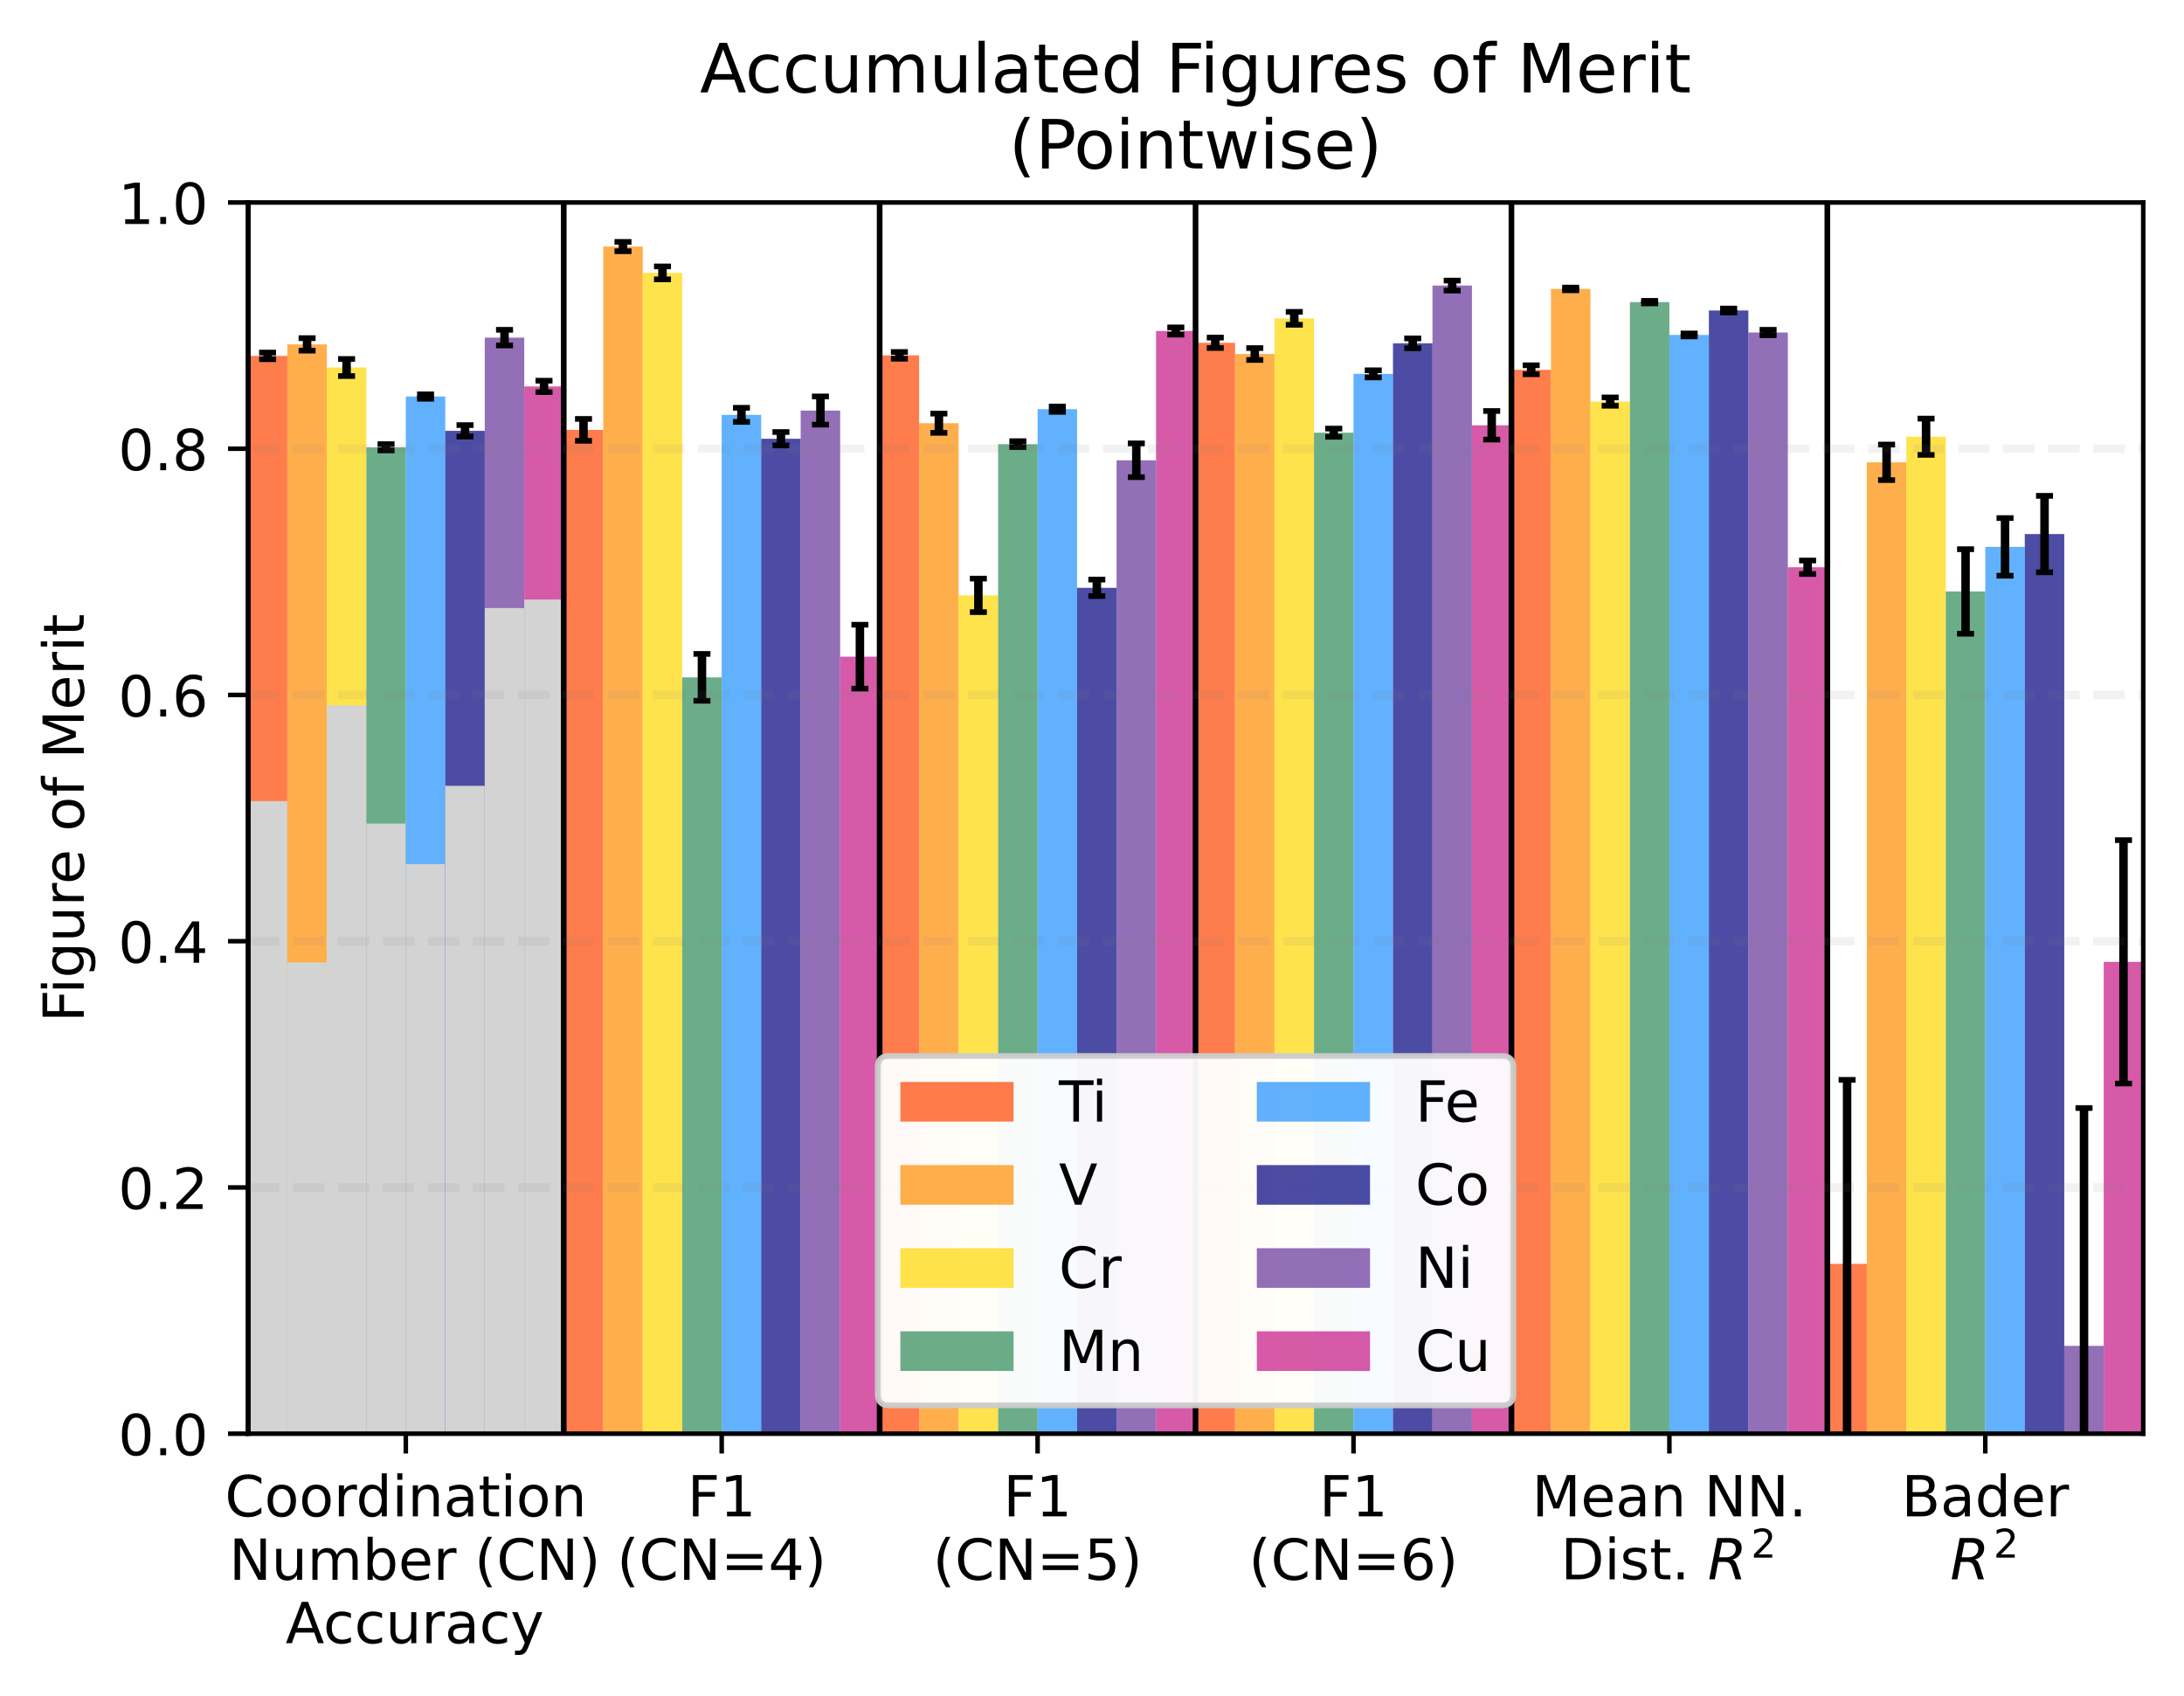 <?xml version="1.0" encoding="utf-8" standalone="no"?>
<!DOCTYPE svg PUBLIC "-//W3C//DTD SVG 1.1//EN"
  "http://www.w3.org/Graphics/SVG/1.1/DTD/svg11.dtd">
<!-- Created with matplotlib (https://matplotlib.org/) -->
<svg height="299.469pt" version="1.1" viewBox="0 0 385.781 299.469" width="385.781pt" xmlns="http://www.w3.org/2000/svg" xmlns:xlink="http://www.w3.org/1999/xlink">
 <defs>
  <style type="text/css">
*{stroke-linecap:butt;stroke-linejoin:round;}
  </style>
 </defs>
 <g id="figure_1">
  <g id="patch_1">
   <path d="M 0 299.469 
L 385.781 299.469 
L 385.781 0 
L 0 0 
z
" style="fill:#ffffff;"/>
  </g>
  <g id="axes_1">
   <g id="patch_2">
    <path d="M 43.781 253.196 
L 378.581 253.196 
L 378.581 35.755 
L 43.781 35.755 
z
" style="fill:#ffffff;"/>
   </g>
   <g id="patch_3">
    <path clip-path="url(#pabe7b53bdc)" d="M 43.781 253.196 
L 50.756 253.196 
L 50.756 62.855 
L 43.781 62.855 
z
" style="fill:#ff4500;opacity:0.7;"/>
   </g>
   <g id="patch_4">
    <path clip-path="url(#pabe7b53bdc)" d="M 43.781 253.196 
L 50.756 253.196 
L 50.756 141.475 
L 43.781 141.475 
z
" style="fill:#d3d3d3;"/>
   </g>
   <g id="patch_5">
    <path clip-path="url(#pabe7b53bdc)" d="M 99.581 253.196 
L 106.556 253.196 
L 106.556 75.917 
L 99.581 75.917 
z
" style="fill:#ff4500;opacity:0.7;"/>
   </g>
   <g id="patch_6">
    <path clip-path="url(#pabe7b53bdc)" d="M 155.381 253.196 
L 162.356 253.196 
L 162.356 62.762 
L 155.381 62.762 
z
" style="fill:#ff4500;opacity:0.7;"/>
   </g>
   <g id="patch_7">
    <path clip-path="url(#pabe7b53bdc)" d="M 211.181 253.196 
L 218.156 253.196 
L 218.156 60.544 
L 211.181 60.544 
z
" style="fill:#ff4500;opacity:0.7;"/>
   </g>
   <g id="patch_8">
    <path clip-path="url(#pabe7b53bdc)" d="M 266.981 253.196 
L 273.956 253.196 
L 273.956 65.303 
L 266.981 65.303 
z
" style="fill:#ff4500;opacity:0.7;"/>
   </g>
   <g id="patch_9">
    <path clip-path="url(#pabe7b53bdc)" d="M 322.781 253.196 
L 329.756 253.196 
L 329.756 223.202 
L 322.781 223.202 
z
" style="fill:#ff4500;opacity:0.7;"/>
   </g>
   <g id="patch_10">
    <path clip-path="url(#pabe7b53bdc)" d="M 50.756 253.196 
L 57.731 253.196 
L 57.731 60.823 
L 50.756 60.823 
z
" style="fill:#ff8c00;opacity:0.7;"/>
   </g>
   <g id="patch_11">
    <path clip-path="url(#pabe7b53bdc)" d="M 50.756 253.196 
L 57.731 253.196 
L 57.731 169.959 
L 50.756 169.959 
z
" style="fill:#d3d3d3;"/>
   </g>
   <g id="patch_12">
    <path clip-path="url(#pabe7b53bdc)" d="M 106.556 253.196 
L 113.531 253.196 
L 113.531 43.54 
L 106.556 43.54 
z
" style="fill:#ff8c00;opacity:0.7;"/>
   </g>
   <g id="patch_13">
    <path clip-path="url(#pabe7b53bdc)" d="M 162.356 253.196 
L 169.331 253.196 
L 169.331 74.743 
L 162.356 74.743 
z
" style="fill:#ff8c00;opacity:0.7;"/>
   </g>
   <g id="patch_14">
    <path clip-path="url(#pabe7b53bdc)" d="M 218.156 253.196 
L 225.131 253.196 
L 225.131 62.522 
L 218.156 62.522 
z
" style="fill:#ff8c00;opacity:0.7;"/>
   </g>
   <g id="patch_15">
    <path clip-path="url(#pabe7b53bdc)" d="M 273.956 253.196 
L 280.931 253.196 
L 280.931 51.022 
L 273.956 51.022 
z
" style="fill:#ff8c00;opacity:0.7;"/>
   </g>
   <g id="patch_16">
    <path clip-path="url(#pabe7b53bdc)" d="M 329.756 253.196 
L 336.731 253.196 
L 336.731 81.647 
L 329.756 81.647 
z
" style="fill:#ff8c00;opacity:0.7;"/>
   </g>
   <g id="patch_17">
    <path clip-path="url(#pabe7b53bdc)" d="M 57.731 253.196 
L 64.706 253.196 
L 64.706 64.902 
L 57.731 64.902 
z
" style="fill:#ffd700;opacity:0.7;"/>
   </g>
   <g id="patch_18">
    <path clip-path="url(#pabe7b53bdc)" d="M 57.731 253.196 
L 64.706 253.196 
L 64.706 124.58 
L 57.731 124.58 
z
" style="fill:#d3d3d3;"/>
   </g>
   <g id="patch_19">
    <path clip-path="url(#pabe7b53bdc)" d="M 113.531 253.196 
L 120.506 253.196 
L 120.506 48.193 
L 113.531 48.193 
z
" style="fill:#ffd700;opacity:0.7;"/>
   </g>
   <g id="patch_20">
    <path clip-path="url(#pabe7b53bdc)" d="M 169.331 253.196 
L 176.306 253.196 
L 176.306 105.141 
L 169.331 105.141 
z
" style="fill:#ffd700;opacity:0.7;"/>
   </g>
   <g id="patch_21">
    <path clip-path="url(#pabe7b53bdc)" d="M 225.131 253.196 
L 232.106 253.196 
L 232.106 56.217 
L 225.131 56.217 
z
" style="fill:#ffd700;opacity:0.7;"/>
   </g>
   <g id="patch_22">
    <path clip-path="url(#pabe7b53bdc)" d="M 280.931 253.196 
L 287.906 253.196 
L 287.906 70.924 
L 280.931 70.924 
z
" style="fill:#ffd700;opacity:0.7;"/>
   </g>
   <g id="patch_23">
    <path clip-path="url(#pabe7b53bdc)" d="M 336.731 253.196 
L 343.706 253.196 
L 343.706 77.127 
L 336.731 77.127 
z
" style="fill:#ffd700;opacity:0.7;"/>
   </g>
   <g id="patch_24">
    <path clip-path="url(#pabe7b53bdc)" d="M 64.706 253.196 
L 71.681 253.196 
L 71.681 78.993 
L 64.706 78.993 
z
" style="fill:#2e8b57;opacity:0.7;"/>
   </g>
   <g id="patch_25">
    <path clip-path="url(#pabe7b53bdc)" d="M 64.706 253.196 
L 71.681 253.196 
L 71.681 145.454 
L 64.706 145.454 
z
" style="fill:#d3d3d3;"/>
   </g>
   <g id="patch_26">
    <path clip-path="url(#pabe7b53bdc)" d="M 120.506 253.196 
L 127.481 253.196 
L 127.481 119.622 
L 120.506 119.622 
z
" style="fill:#2e8b57;opacity:0.7;"/>
   </g>
   <g id="patch_27">
    <path clip-path="url(#pabe7b53bdc)" d="M 176.306 253.196 
L 183.281 253.196 
L 183.281 78.439 
L 176.306 78.439 
z
" style="fill:#2e8b57;opacity:0.7;"/>
   </g>
   <g id="patch_28">
    <path clip-path="url(#pabe7b53bdc)" d="M 232.106 253.196 
L 239.081 253.196 
L 239.081 76.417 
L 232.106 76.417 
z
" style="fill:#2e8b57;opacity:0.7;"/>
   </g>
   <g id="patch_29">
    <path clip-path="url(#pabe7b53bdc)" d="M 287.906 253.196 
L 294.881 253.196 
L 294.881 53.354 
L 287.906 53.354 
z
" style="fill:#2e8b57;opacity:0.7;"/>
   </g>
   <g id="patch_30">
    <path clip-path="url(#pabe7b53bdc)" d="M 343.706 253.196 
L 350.681 253.196 
L 350.681 104.454 
L 343.706 104.454 
z
" style="fill:#2e8b57;opacity:0.7;"/>
   </g>
   <g id="patch_31">
    <path clip-path="url(#pabe7b53bdc)" d="M 71.681 253.196 
L 78.656 253.196 
L 78.656 70.032 
L 71.681 70.032 
z
" style="fill:#1e90ff;opacity:0.7;"/>
   </g>
   <g id="patch_32">
    <path clip-path="url(#pabe7b53bdc)" d="M 71.681 253.196 
L 78.656 253.196 
L 78.656 152.608 
L 71.681 152.608 
z
" style="fill:#d3d3d3;"/>
   </g>
   <g id="patch_33">
    <path clip-path="url(#pabe7b53bdc)" d="M 127.481 253.196 
L 134.456 253.196 
L 134.456 73.264 
L 127.481 73.264 
z
" style="fill:#1e90ff;opacity:0.7;"/>
   </g>
   <g id="patch_34">
    <path clip-path="url(#pabe7b53bdc)" d="M 183.281 253.196 
L 190.256 253.196 
L 190.256 72.264 
L 183.281 72.264 
z
" style="fill:#1e90ff;opacity:0.7;"/>
   </g>
   <g id="patch_35">
    <path clip-path="url(#pabe7b53bdc)" d="M 239.081 253.196 
L 246.056 253.196 
L 246.056 66.023 
L 239.081 66.023 
z
" style="fill:#1e90ff;opacity:0.7;"/>
   </g>
   <g id="patch_36">
    <path clip-path="url(#pabe7b53bdc)" d="M 294.881 253.196 
L 301.856 253.196 
L 301.856 59.154 
L 294.881 59.154 
z
" style="fill:#1e90ff;opacity:0.7;"/>
   </g>
   <g id="patch_37">
    <path clip-path="url(#pabe7b53bdc)" d="M 350.681 253.196 
L 357.656 253.196 
L 357.656 96.584 
L 350.681 96.584 
z
" style="fill:#1e90ff;opacity:0.7;"/>
   </g>
   <g id="patch_38">
    <path clip-path="url(#pabe7b53bdc)" d="M 78.656 253.196 
L 85.631 253.196 
L 85.631 76.083 
L 78.656 76.083 
z
" style="fill:#000080;opacity:0.7;"/>
   </g>
   <g id="patch_39">
    <path clip-path="url(#pabe7b53bdc)" d="M 78.656 253.196 
L 85.631 253.196 
L 85.631 138.779 
L 78.656 138.779 
z
" style="fill:#d3d3d3;"/>
   </g>
   <g id="patch_40">
    <path clip-path="url(#pabe7b53bdc)" d="M 134.456 253.196 
L 141.431 253.196 
L 141.431 77.482 
L 134.456 77.482 
z
" style="fill:#000080;opacity:0.7;"/>
   </g>
   <g id="patch_41">
    <path clip-path="url(#pabe7b53bdc)" d="M 190.256 253.196 
L 197.231 253.196 
L 197.231 103.814 
L 190.256 103.814 
z
" style="fill:#000080;opacity:0.7;"/>
   </g>
   <g id="patch_42">
    <path clip-path="url(#pabe7b53bdc)" d="M 246.056 253.196 
L 253.031 253.196 
L 253.031 60.631 
L 246.056 60.631 
z
" style="fill:#000080;opacity:0.7;"/>
   </g>
   <g id="patch_43">
    <path clip-path="url(#pabe7b53bdc)" d="M 301.856 253.196 
L 308.831 253.196 
L 308.831 54.834 
L 301.856 54.834 
z
" style="fill:#000080;opacity:0.7;"/>
   </g>
   <g id="patch_44">
    <path clip-path="url(#pabe7b53bdc)" d="M 357.656 253.196 
L 364.631 253.196 
L 364.631 94.318 
L 357.656 94.318 
z
" style="fill:#000080;opacity:0.7;"/>
   </g>
   <g id="patch_45">
    <path clip-path="url(#pabe7b53bdc)" d="M 85.631 253.196 
L 92.606 253.196 
L 92.606 59.629 
L 85.631 59.629 
z
" style="fill:#663399;opacity:0.7;"/>
   </g>
   <g id="patch_46">
    <path clip-path="url(#pabe7b53bdc)" d="M 85.631 253.196 
L 92.606 253.196 
L 92.606 107.38 
L 85.631 107.38 
z
" style="fill:#d3d3d3;"/>
   </g>
   <g id="patch_47">
    <path clip-path="url(#pabe7b53bdc)" d="M 141.431 253.196 
L 148.406 253.196 
L 148.406 72.503 
L 141.431 72.503 
z
" style="fill:#663399;opacity:0.7;"/>
   </g>
   <g id="patch_48">
    <path clip-path="url(#pabe7b53bdc)" d="M 197.231 253.196 
L 204.206 253.196 
L 204.206 81.287 
L 197.231 81.287 
z
" style="fill:#663399;opacity:0.7;"/>
   </g>
   <g id="patch_49">
    <path clip-path="url(#pabe7b53bdc)" d="M 253.031 253.196 
L 260.006 253.196 
L 260.006 50.433 
L 253.031 50.433 
z
" style="fill:#663399;opacity:0.7;"/>
   </g>
   <g id="patch_50">
    <path clip-path="url(#pabe7b53bdc)" d="M 308.831 253.196 
L 315.806 253.196 
L 315.806 58.724 
L 308.831 58.724 
z
" style="fill:#663399;opacity:0.7;"/>
   </g>
   <g id="patch_51">
    <path clip-path="url(#pabe7b53bdc)" d="M 364.631 253.196 
L 371.606 253.196 
L 371.606 237.679 
L 364.631 237.679 
z
" style="fill:#663399;opacity:0.7;"/>
   </g>
   <g id="patch_52">
    <path clip-path="url(#pabe7b53bdc)" d="M 92.606 253.196 
L 99.581 253.196 
L 99.581 68.243 
L 92.606 68.243 
z
" style="fill:#c71585;opacity:0.7;"/>
   </g>
   <g id="patch_53">
    <path clip-path="url(#pabe7b53bdc)" d="M 92.606 253.196 
L 99.581 253.196 
L 99.581 105.88 
L 92.606 105.88 
z
" style="fill:#d3d3d3;"/>
   </g>
   <g id="patch_54">
    <path clip-path="url(#pabe7b53bdc)" d="M 148.406 253.196 
L 155.381 253.196 
L 155.381 115.969 
L 148.406 115.969 
z
" style="fill:#c71585;opacity:0.7;"/>
   </g>
   <g id="patch_55">
    <path clip-path="url(#pabe7b53bdc)" d="M 204.206 253.196 
L 211.181 253.196 
L 211.181 58.456 
L 204.206 58.456 
z
" style="fill:#c71585;opacity:0.7;"/>
   </g>
   <g id="patch_56">
    <path clip-path="url(#pabe7b53bdc)" d="M 260.006 253.196 
L 266.981 253.196 
L 266.981 75.112 
L 260.006 75.112 
z
" style="fill:#c71585;opacity:0.7;"/>
   </g>
   <g id="patch_57">
    <path clip-path="url(#pabe7b53bdc)" d="M 315.806 253.196 
L 322.781 253.196 
L 322.781 100.181 
L 315.806 100.181 
z
" style="fill:#c71585;opacity:0.7;"/>
   </g>
   <g id="patch_58">
    <path clip-path="url(#pabe7b53bdc)" d="M 371.606 253.196 
L 378.581 253.196 
L 378.581 169.866 
L 371.606 169.866 
z
" style="fill:#c71585;opacity:0.7;"/>
   </g>
   <g id="matplotlib.axis_1">
    <g id="xtick_1">
     <g id="line2d_1">
      <defs>
       <path d="M 0 0 
L 0 3.5 
" id="m05d7c7a8ee" style="stroke:#000000;stroke-width:0.8;"/>
      </defs>
      <g>
       <use style="stroke:#000000;stroke-width:0.8;" x="71.681" xlink:href="#m05d7c7a8ee" y="253.196"/>
      </g>
     </g>
     <g id="text_1">
      <!-- Coordination -->
      <defs>
       <path d="M 64.406 67.281 
L 64.406 56.891 
Q 59.422 61.531 53.781 63.812 
Q 48.141 66.109 41.797 66.109 
Q 29.297 66.109 22.656 58.469 
Q 16.016 50.828 16.016 36.375 
Q 16.016 21.969 22.656 14.328 
Q 29.297 6.688 41.797 6.688 
Q 48.141 6.688 53.781 8.984 
Q 59.422 11.281 64.406 15.922 
L 64.406 5.609 
Q 59.234 2.094 53.438 0.328 
Q 47.656 -1.422 41.219 -1.422 
Q 24.656 -1.422 15.125 8.703 
Q 5.609 18.844 5.609 36.375 
Q 5.609 53.953 15.125 64.078 
Q 24.656 74.219 41.219 74.219 
Q 47.75 74.219 53.531 72.484 
Q 59.328 70.75 64.406 67.281 
z
" id="DejaVuSans-67"/>
       <path d="M 30.609 48.391 
Q 23.391 48.391 19.188 42.75 
Q 14.984 37.109 14.984 27.297 
Q 14.984 17.484 19.156 11.844 
Q 23.344 6.203 30.609 6.203 
Q 37.797 6.203 41.984 11.859 
Q 46.188 17.531 46.188 27.297 
Q 46.188 37.016 41.984 42.703 
Q 37.797 48.391 30.609 48.391 
z
M 30.609 56 
Q 42.328 56 49.016 48.375 
Q 55.719 40.766 55.719 27.297 
Q 55.719 13.875 49.016 6.219 
Q 42.328 -1.422 30.609 -1.422 
Q 18.844 -1.422 12.172 6.219 
Q 5.516 13.875 5.516 27.297 
Q 5.516 40.766 12.172 48.375 
Q 18.844 56 30.609 56 
z
" id="DejaVuSans-111"/>
       <path d="M 41.109 46.297 
Q 39.594 47.172 37.812 47.578 
Q 36.031 48 33.891 48 
Q 26.266 48 22.188 43.047 
Q 18.109 38.094 18.109 28.812 
L 18.109 0 
L 9.078 0 
L 9.078 54.688 
L 18.109 54.688 
L 18.109 46.188 
Q 20.953 51.172 25.484 53.578 
Q 30.031 56 36.531 56 
Q 37.453 56 38.578 55.875 
Q 39.703 55.766 41.062 55.516 
z
" id="DejaVuSans-114"/>
       <path d="M 45.406 46.391 
L 45.406 75.984 
L 54.391 75.984 
L 54.391 0 
L 45.406 0 
L 45.406 8.203 
Q 42.578 3.328 38.25 0.953 
Q 33.938 -1.422 27.875 -1.422 
Q 17.969 -1.422 11.734 6.484 
Q 5.516 14.406 5.516 27.297 
Q 5.516 40.188 11.734 48.094 
Q 17.969 56 27.875 56 
Q 33.938 56 38.25 53.625 
Q 42.578 51.266 45.406 46.391 
z
M 14.797 27.297 
Q 14.797 17.391 18.875 11.75 
Q 22.953 6.109 30.078 6.109 
Q 37.203 6.109 41.297 11.75 
Q 45.406 17.391 45.406 27.297 
Q 45.406 37.203 41.297 42.844 
Q 37.203 48.484 30.078 48.484 
Q 22.953 48.484 18.875 42.844 
Q 14.797 37.203 14.797 27.297 
z
" id="DejaVuSans-100"/>
       <path d="M 9.422 54.688 
L 18.406 54.688 
L 18.406 0 
L 9.422 0 
z
M 9.422 75.984 
L 18.406 75.984 
L 18.406 64.594 
L 9.422 64.594 
z
" id="DejaVuSans-105"/>
       <path d="M 54.891 33.016 
L 54.891 0 
L 45.906 0 
L 45.906 32.719 
Q 45.906 40.484 42.875 44.328 
Q 39.844 48.188 33.797 48.188 
Q 26.516 48.188 22.312 43.547 
Q 18.109 38.922 18.109 30.906 
L 18.109 0 
L 9.078 0 
L 9.078 54.688 
L 18.109 54.688 
L 18.109 46.188 
Q 21.344 51.125 25.703 53.562 
Q 30.078 56 35.797 56 
Q 45.219 56 50.047 50.172 
Q 54.891 44.344 54.891 33.016 
z
" id="DejaVuSans-110"/>
       <path d="M 34.281 27.484 
Q 23.391 27.484 19.188 25 
Q 14.984 22.516 14.984 16.5 
Q 14.984 11.719 18.141 8.906 
Q 21.297 6.109 26.703 6.109 
Q 34.188 6.109 38.703 11.406 
Q 43.219 16.703 43.219 25.484 
L 43.219 27.484 
z
M 52.203 31.203 
L 52.203 0 
L 43.219 0 
L 43.219 8.297 
Q 40.141 3.328 35.547 0.953 
Q 30.953 -1.422 24.312 -1.422 
Q 15.922 -1.422 10.953 3.297 
Q 6 8.016 6 15.922 
Q 6 25.141 12.172 29.828 
Q 18.359 34.516 30.609 34.516 
L 43.219 34.516 
L 43.219 35.406 
Q 43.219 41.609 39.141 45 
Q 35.062 48.391 27.688 48.391 
Q 23 48.391 18.547 47.266 
Q 14.109 46.141 10.016 43.891 
L 10.016 52.203 
Q 14.938 54.109 19.578 55.047 
Q 24.219 56 28.609 56 
Q 40.484 56 46.344 49.844 
Q 52.203 43.703 52.203 31.203 
z
" id="DejaVuSans-97"/>
       <path d="M 18.312 70.219 
L 18.312 54.688 
L 36.812 54.688 
L 36.812 47.703 
L 18.312 47.703 
L 18.312 18.016 
Q 18.312 11.328 20.141 9.422 
Q 21.969 7.516 27.594 7.516 
L 36.812 7.516 
L 36.812 0 
L 27.594 0 
Q 17.188 0 13.234 3.875 
Q 9.281 7.766 9.281 18.016 
L 9.281 47.703 
L 2.688 47.703 
L 2.688 54.688 
L 9.281 54.688 
L 9.281 70.219 
z
" id="DejaVuSans-116"/>
      </defs>
      <g transform="translate(39.73 267.794)scale(0.1 -0.1)">
       <use xlink:href="#DejaVuSans-67"/>
       <use x="69.824" xlink:href="#DejaVuSans-111"/>
       <use x="131.006" xlink:href="#DejaVuSans-111"/>
       <use x="192.188" xlink:href="#DejaVuSans-114"/>
       <use x="231.551" xlink:href="#DejaVuSans-100"/>
       <use x="295.027" xlink:href="#DejaVuSans-105"/>
       <use x="322.811" xlink:href="#DejaVuSans-110"/>
       <use x="386.189" xlink:href="#DejaVuSans-97"/>
       <use x="447.469" xlink:href="#DejaVuSans-116"/>
       <use x="486.678" xlink:href="#DejaVuSans-105"/>
       <use x="514.461" xlink:href="#DejaVuSans-111"/>
       <use x="575.643" xlink:href="#DejaVuSans-110"/>
      </g>
      <!--  Number (CN) -->
      <defs>
       <path id="DejaVuSans-32"/>
       <path d="M 9.812 72.906 
L 23.094 72.906 
L 55.422 11.922 
L 55.422 72.906 
L 64.984 72.906 
L 64.984 0 
L 51.703 0 
L 19.391 60.984 
L 19.391 0 
L 9.812 0 
z
" id="DejaVuSans-78"/>
       <path d="M 8.5 21.578 
L 8.5 54.688 
L 17.484 54.688 
L 17.484 21.922 
Q 17.484 14.156 20.5 10.266 
Q 23.531 6.391 29.594 6.391 
Q 36.859 6.391 41.078 11.031 
Q 45.312 15.672 45.312 23.688 
L 45.312 54.688 
L 54.297 54.688 
L 54.297 0 
L 45.312 0 
L 45.312 8.406 
Q 42.047 3.422 37.719 1 
Q 33.406 -1.422 27.688 -1.422 
Q 18.266 -1.422 13.375 4.438 
Q 8.5 10.297 8.5 21.578 
z
M 31.109 56 
z
" id="DejaVuSans-117"/>
       <path d="M 52 44.188 
Q 55.375 50.25 60.062 53.125 
Q 64.75 56 71.094 56 
Q 79.641 56 84.281 50.016 
Q 88.922 44.047 88.922 33.016 
L 88.922 0 
L 79.891 0 
L 79.891 32.719 
Q 79.891 40.578 77.094 44.375 
Q 74.312 48.188 68.609 48.188 
Q 61.625 48.188 57.562 43.547 
Q 53.516 38.922 53.516 30.906 
L 53.516 0 
L 44.484 0 
L 44.484 32.719 
Q 44.484 40.625 41.703 44.406 
Q 38.922 48.188 33.109 48.188 
Q 26.219 48.188 22.156 43.531 
Q 18.109 38.875 18.109 30.906 
L 18.109 0 
L 9.078 0 
L 9.078 54.688 
L 18.109 54.688 
L 18.109 46.188 
Q 21.188 51.219 25.484 53.609 
Q 29.781 56 35.688 56 
Q 41.656 56 45.828 52.969 
Q 50 49.953 52 44.188 
z
" id="DejaVuSans-109"/>
       <path d="M 48.688 27.297 
Q 48.688 37.203 44.609 42.844 
Q 40.531 48.484 33.406 48.484 
Q 26.266 48.484 22.188 42.844 
Q 18.109 37.203 18.109 27.297 
Q 18.109 17.391 22.188 11.75 
Q 26.266 6.109 33.406 6.109 
Q 40.531 6.109 44.609 11.75 
Q 48.688 17.391 48.688 27.297 
z
M 18.109 46.391 
Q 20.953 51.266 25.266 53.625 
Q 29.594 56 35.594 56 
Q 45.562 56 51.781 48.094 
Q 58.016 40.188 58.016 27.297 
Q 58.016 14.406 51.781 6.484 
Q 45.562 -1.422 35.594 -1.422 
Q 29.594 -1.422 25.266 0.953 
Q 20.953 3.328 18.109 8.203 
L 18.109 0 
L 9.078 0 
L 9.078 75.984 
L 18.109 75.984 
z
" id="DejaVuSans-98"/>
       <path d="M 56.203 29.594 
L 56.203 25.203 
L 14.891 25.203 
Q 15.484 15.922 20.484 11.062 
Q 25.484 6.203 34.422 6.203 
Q 39.594 6.203 44.453 7.469 
Q 49.312 8.734 54.109 11.281 
L 54.109 2.781 
Q 49.266 0.734 44.188 -0.344 
Q 39.109 -1.422 33.891 -1.422 
Q 20.797 -1.422 13.156 6.188 
Q 5.516 13.812 5.516 26.812 
Q 5.516 40.234 12.766 48.109 
Q 20.016 56 32.328 56 
Q 43.359 56 49.781 48.891 
Q 56.203 41.797 56.203 29.594 
z
M 47.219 32.234 
Q 47.125 39.594 43.094 43.984 
Q 39.062 48.391 32.422 48.391 
Q 24.906 48.391 20.391 44.141 
Q 15.875 39.891 15.188 32.172 
z
" id="DejaVuSans-101"/>
       <path d="M 31 75.875 
Q 24.469 64.656 21.281 53.656 
Q 18.109 42.672 18.109 31.391 
Q 18.109 20.125 21.312 9.062 
Q 24.516 -2 31 -13.188 
L 23.188 -13.188 
Q 15.875 -1.703 12.234 9.375 
Q 8.594 20.453 8.594 31.391 
Q 8.594 42.281 12.203 53.312 
Q 15.828 64.359 23.188 75.875 
z
" id="DejaVuSans-40"/>
       <path d="M 8.016 75.875 
L 15.828 75.875 
Q 23.141 64.359 26.781 53.312 
Q 30.422 42.281 30.422 31.391 
Q 30.422 20.453 26.781 9.375 
Q 23.141 -1.703 15.828 -13.188 
L 8.016 -13.188 
Q 14.5 -2 17.703 9.062 
Q 20.906 20.125 20.906 31.391 
Q 20.906 42.672 17.703 53.656 
Q 14.5 64.656 8.016 75.875 
z
" id="DejaVuSans-41"/>
      </defs>
      <g transform="translate(37.284 278.992)scale(0.1 -0.1)">
       <use xlink:href="#DejaVuSans-32"/>
       <use x="31.787" xlink:href="#DejaVuSans-78"/>
       <use x="106.592" xlink:href="#DejaVuSans-117"/>
       <use x="169.971" xlink:href="#DejaVuSans-109"/>
       <use x="267.383" xlink:href="#DejaVuSans-98"/>
       <use x="330.859" xlink:href="#DejaVuSans-101"/>
       <use x="392.383" xlink:href="#DejaVuSans-114"/>
       <use x="433.496" xlink:href="#DejaVuSans-32"/>
       <use x="465.283" xlink:href="#DejaVuSans-40"/>
       <use x="504.297" xlink:href="#DejaVuSans-67"/>
       <use x="574.121" xlink:href="#DejaVuSans-78"/>
       <use x="648.926" xlink:href="#DejaVuSans-41"/>
      </g>
      <!--  Accuracy -->
      <defs>
       <path d="M 34.188 63.188 
L 20.797 26.906 
L 47.609 26.906 
z
M 28.609 72.906 
L 39.797 72.906 
L 67.578 0 
L 57.328 0 
L 50.688 18.703 
L 17.828 18.703 
L 11.188 0 
L 0.781 0 
z
" id="DejaVuSans-65"/>
       <path d="M 48.781 52.594 
L 48.781 44.188 
Q 44.969 46.297 41.141 47.344 
Q 37.312 48.391 33.406 48.391 
Q 24.656 48.391 19.812 42.844 
Q 14.984 37.312 14.984 27.297 
Q 14.984 17.281 19.812 11.734 
Q 24.656 6.203 33.406 6.203 
Q 37.312 6.203 41.141 7.25 
Q 44.969 8.297 48.781 10.406 
L 48.781 2.094 
Q 45.016 0.344 40.984 -0.531 
Q 36.969 -1.422 32.422 -1.422 
Q 20.062 -1.422 12.781 6.344 
Q 5.516 14.109 5.516 27.297 
Q 5.516 40.672 12.859 48.328 
Q 20.219 56 33.016 56 
Q 37.156 56 41.109 55.141 
Q 45.062 54.297 48.781 52.594 
z
" id="DejaVuSans-99"/>
       <path d="M 32.172 -5.078 
Q 28.375 -14.844 24.75 -17.812 
Q 21.141 -20.797 15.094 -20.797 
L 7.906 -20.797 
L 7.906 -13.281 
L 13.188 -13.281 
Q 16.891 -13.281 18.938 -11.516 
Q 21 -9.766 23.484 -3.219 
L 25.094 0.875 
L 2.984 54.688 
L 12.5 54.688 
L 29.594 11.922 
L 46.688 54.688 
L 56.203 54.688 
z
" id="DejaVuSans-121"/>
      </defs>
      <g transform="translate(47.264 290.19)scale(0.1 -0.1)">
       <use xlink:href="#DejaVuSans-32"/>
       <use x="31.787" xlink:href="#DejaVuSans-65"/>
       <use x="98.445" xlink:href="#DejaVuSans-99"/>
       <use x="153.426" xlink:href="#DejaVuSans-99"/>
       <use x="208.406" xlink:href="#DejaVuSans-117"/>
       <use x="271.785" xlink:href="#DejaVuSans-114"/>
       <use x="312.898" xlink:href="#DejaVuSans-97"/>
       <use x="374.178" xlink:href="#DejaVuSans-99"/>
       <use x="429.158" xlink:href="#DejaVuSans-121"/>
      </g>
     </g>
    </g>
    <g id="xtick_2">
     <g id="line2d_2">
      <g>
       <use style="stroke:#000000;stroke-width:0.8;" x="127.481" xlink:href="#m05d7c7a8ee" y="253.196"/>
      </g>
     </g>
     <g id="text_2">
      <!-- F1 -->
      <defs>
       <path d="M 9.812 72.906 
L 51.703 72.906 
L 51.703 64.594 
L 19.672 64.594 
L 19.672 43.109 
L 48.578 43.109 
L 48.578 34.812 
L 19.672 34.812 
L 19.672 0 
L 9.812 0 
z
" id="DejaVuSans-70"/>
       <path d="M 12.406 8.297 
L 28.516 8.297 
L 28.516 63.922 
L 10.984 60.406 
L 10.984 69.391 
L 28.422 72.906 
L 38.281 72.906 
L 38.281 8.297 
L 54.391 8.297 
L 54.391 0 
L 12.406 0 
z
" id="DejaVuSans-49"/>
      </defs>
      <g transform="translate(121.424 267.794)scale(0.1 -0.1)">
       <use xlink:href="#DejaVuSans-70"/>
       <use x="57.52" xlink:href="#DejaVuSans-49"/>
      </g>
      <!-- (CN=4) -->
      <defs>
       <path d="M 10.594 45.406 
L 73.188 45.406 
L 73.188 37.203 
L 10.594 37.203 
z
M 10.594 25.484 
L 73.188 25.484 
L 73.188 17.188 
L 10.594 17.188 
z
" id="DejaVuSans-61"/>
       <path d="M 37.797 64.312 
L 12.891 25.391 
L 37.797 25.391 
z
M 35.203 72.906 
L 47.609 72.906 
L 47.609 25.391 
L 58.016 25.391 
L 58.016 17.188 
L 47.609 17.188 
L 47.609 0 
L 37.797 0 
L 37.797 17.188 
L 4.891 17.188 
L 4.891 26.703 
z
" id="DejaVuSans-52"/>
      </defs>
      <g transform="translate(108.977 278.992)scale(0.1 -0.1)">
       <use xlink:href="#DejaVuSans-40"/>
       <use x="39.014" xlink:href="#DejaVuSans-67"/>
       <use x="108.838" xlink:href="#DejaVuSans-78"/>
       <use x="183.643" xlink:href="#DejaVuSans-61"/>
       <use x="267.432" xlink:href="#DejaVuSans-52"/>
       <use x="331.055" xlink:href="#DejaVuSans-41"/>
      </g>
     </g>
    </g>
    <g id="xtick_3">
     <g id="line2d_3">
      <g>
       <use style="stroke:#000000;stroke-width:0.8;" x="183.281" xlink:href="#m05d7c7a8ee" y="253.196"/>
      </g>
     </g>
     <g id="text_3">
      <!-- F1 -->
      <g transform="translate(177.224 267.794)scale(0.1 -0.1)">
       <use xlink:href="#DejaVuSans-70"/>
       <use x="57.52" xlink:href="#DejaVuSans-49"/>
      </g>
      <!-- (CN=5) -->
      <defs>
       <path d="M 10.797 72.906 
L 49.516 72.906 
L 49.516 64.594 
L 19.828 64.594 
L 19.828 46.734 
Q 21.969 47.469 24.109 47.828 
Q 26.266 48.188 28.422 48.188 
Q 40.625 48.188 47.75 41.5 
Q 54.891 34.812 54.891 23.391 
Q 54.891 11.625 47.562 5.094 
Q 40.234 -1.422 26.906 -1.422 
Q 22.312 -1.422 17.547 -0.641 
Q 12.797 0.141 7.719 1.703 
L 7.719 11.625 
Q 12.109 9.234 16.797 8.062 
Q 21.484 6.891 26.703 6.891 
Q 35.156 6.891 40.078 11.328 
Q 45.016 15.766 45.016 23.391 
Q 45.016 31 40.078 35.438 
Q 35.156 39.891 26.703 39.891 
Q 22.75 39.891 18.812 39.016 
Q 14.891 38.141 10.797 36.281 
z
" id="DejaVuSans-53"/>
      </defs>
      <g transform="translate(164.777 278.992)scale(0.1 -0.1)">
       <use xlink:href="#DejaVuSans-40"/>
       <use x="39.014" xlink:href="#DejaVuSans-67"/>
       <use x="108.838" xlink:href="#DejaVuSans-78"/>
       <use x="183.643" xlink:href="#DejaVuSans-61"/>
       <use x="267.432" xlink:href="#DejaVuSans-53"/>
       <use x="331.055" xlink:href="#DejaVuSans-41"/>
      </g>
     </g>
    </g>
    <g id="xtick_4">
     <g id="line2d_4">
      <g>
       <use style="stroke:#000000;stroke-width:0.8;" x="239.081" xlink:href="#m05d7c7a8ee" y="253.196"/>
      </g>
     </g>
     <g id="text_4">
      <!-- F1 -->
      <g transform="translate(233.024 267.794)scale(0.1 -0.1)">
       <use xlink:href="#DejaVuSans-70"/>
       <use x="57.52" xlink:href="#DejaVuSans-49"/>
      </g>
      <!-- (CN=6) -->
      <defs>
       <path d="M 33.016 40.375 
Q 26.375 40.375 22.484 35.828 
Q 18.609 31.297 18.609 23.391 
Q 18.609 15.531 22.484 10.953 
Q 26.375 6.391 33.016 6.391 
Q 39.656 6.391 43.531 10.953 
Q 47.406 15.531 47.406 23.391 
Q 47.406 31.297 43.531 35.828 
Q 39.656 40.375 33.016 40.375 
z
M 52.594 71.297 
L 52.594 62.312 
Q 48.875 64.062 45.094 64.984 
Q 41.312 65.922 37.594 65.922 
Q 27.828 65.922 22.672 59.328 
Q 17.531 52.734 16.797 39.406 
Q 19.672 43.656 24.016 45.922 
Q 28.375 48.188 33.594 48.188 
Q 44.578 48.188 50.953 41.516 
Q 57.328 34.859 57.328 23.391 
Q 57.328 12.156 50.688 5.359 
Q 44.047 -1.422 33.016 -1.422 
Q 20.359 -1.422 13.672 8.266 
Q 6.984 17.969 6.984 36.375 
Q 6.984 53.656 15.188 63.938 
Q 23.391 74.219 37.203 74.219 
Q 40.922 74.219 44.703 73.484 
Q 48.484 72.75 52.594 71.297 
z
" id="DejaVuSans-54"/>
      </defs>
      <g transform="translate(220.577 278.992)scale(0.1 -0.1)">
       <use xlink:href="#DejaVuSans-40"/>
       <use x="39.014" xlink:href="#DejaVuSans-67"/>
       <use x="108.838" xlink:href="#DejaVuSans-78"/>
       <use x="183.643" xlink:href="#DejaVuSans-61"/>
       <use x="267.432" xlink:href="#DejaVuSans-54"/>
       <use x="331.055" xlink:href="#DejaVuSans-41"/>
      </g>
     </g>
    </g>
    <g id="xtick_5">
     <g id="line2d_5">
      <g>
       <use style="stroke:#000000;stroke-width:0.8;" x="294.881" xlink:href="#m05d7c7a8ee" y="253.196"/>
      </g>
     </g>
     <g id="text_5">
      <!-- Mean NN. -->
      <defs>
       <path d="M 9.812 72.906 
L 24.516 72.906 
L 43.109 23.297 
L 61.812 72.906 
L 76.516 72.906 
L 76.516 0 
L 66.891 0 
L 66.891 64.016 
L 48.094 14.016 
L 38.188 14.016 
L 19.391 64.016 
L 19.391 0 
L 9.812 0 
z
" id="DejaVuSans-77"/>
       <path d="M 10.688 12.406 
L 21 12.406 
L 21 0 
L 10.688 0 
z
" id="DejaVuSans-46"/>
      </defs>
      <g transform="translate(270.598 267.794)scale(0.1 -0.1)">
       <use xlink:href="#DejaVuSans-77"/>
       <use x="86.279" xlink:href="#DejaVuSans-101"/>
       <use x="147.803" xlink:href="#DejaVuSans-97"/>
       <use x="209.082" xlink:href="#DejaVuSans-110"/>
       <use x="272.461" xlink:href="#DejaVuSans-32"/>
       <use x="304.248" xlink:href="#DejaVuSans-78"/>
       <use x="379.053" xlink:href="#DejaVuSans-78"/>
       <use x="453.857" xlink:href="#DejaVuSans-46"/>
      </g>
      <!-- Dist. $R^2$ -->
      <defs>
       <path d="M 19.672 64.797 
L 19.672 8.109 
L 31.594 8.109 
Q 46.688 8.109 53.688 14.938 
Q 60.688 21.781 60.688 36.531 
Q 60.688 51.172 53.688 57.984 
Q 46.688 64.797 31.594 64.797 
z
M 9.812 72.906 
L 30.078 72.906 
Q 51.266 72.906 61.172 64.094 
Q 71.094 55.281 71.094 36.531 
Q 71.094 17.672 61.125 8.828 
Q 51.172 0 30.078 0 
L 9.812 0 
z
" id="DejaVuSans-68"/>
       <path d="M 44.281 53.078 
L 44.281 44.578 
Q 40.484 46.531 36.375 47.5 
Q 32.281 48.484 27.875 48.484 
Q 21.188 48.484 17.844 46.438 
Q 14.5 44.391 14.5 40.281 
Q 14.5 37.156 16.891 35.375 
Q 19.281 33.594 26.516 31.984 
L 29.594 31.297 
Q 39.156 29.25 43.188 25.516 
Q 47.219 21.781 47.219 15.094 
Q 47.219 7.469 41.188 3.016 
Q 35.156 -1.422 24.609 -1.422 
Q 20.219 -1.422 15.453 -0.562 
Q 10.688 0.297 5.422 2 
L 5.422 11.281 
Q 10.406 8.688 15.234 7.391 
Q 20.062 6.109 24.812 6.109 
Q 31.156 6.109 34.562 8.281 
Q 37.984 10.453 37.984 14.406 
Q 37.984 18.062 35.516 20.016 
Q 33.062 21.969 24.703 23.781 
L 21.578 24.516 
Q 13.234 26.266 9.516 29.906 
Q 5.812 33.547 5.812 39.891 
Q 5.812 47.609 11.281 51.797 
Q 16.75 56 26.812 56 
Q 31.781 56 36.172 55.266 
Q 40.578 54.547 44.281 53.078 
z
" id="DejaVuSans-115"/>
       <path d="M 25.203 64.797 
L 20.219 38.922 
L 32.906 38.922 
Q 40.375 38.922 44.984 43.047 
Q 49.609 47.172 49.609 53.812 
Q 49.609 59.125 46.5 61.953 
Q 43.406 64.797 37.594 64.797 
z
M 43.312 35.016 
Q 46.438 34.281 48.516 31.391 
Q 50.594 28.516 53.328 19.922 
L 59.516 0 
L 49.125 0 
L 43.406 18.703 
Q 41.219 25.922 38.328 28.359 
Q 35.453 30.812 29.5 30.812 
L 18.609 30.812 
L 12.594 0 
L 2.688 0 
L 16.891 72.906 
L 39.109 72.906 
Q 49.219 72.906 54.609 68.328 
Q 60.016 63.766 60.016 55.172 
Q 60.016 47.562 55.422 41.984 
Q 50.828 36.422 43.312 35.016 
z
" id="DejaVuSans-Oblique-82"/>
       <path d="M 19.188 8.297 
L 53.609 8.297 
L 53.609 0 
L 7.328 0 
L 7.328 8.297 
Q 12.938 14.109 22.625 23.891 
Q 32.328 33.688 34.812 36.531 
Q 39.547 41.844 41.422 45.531 
Q 43.312 49.219 43.312 52.781 
Q 43.312 58.594 39.234 62.25 
Q 35.156 65.922 28.609 65.922 
Q 23.969 65.922 18.812 64.312 
Q 13.672 62.703 7.812 59.422 
L 7.812 69.391 
Q 13.766 71.781 18.938 73 
Q 24.125 74.219 28.422 74.219 
Q 39.75 74.219 46.484 68.547 
Q 53.219 62.891 53.219 53.422 
Q 53.219 48.922 51.531 44.891 
Q 49.859 40.875 45.406 35.406 
Q 44.188 33.984 37.641 27.219 
Q 31.109 20.453 19.188 8.297 
z
" id="DejaVuSans-50"/>
      </defs>
      <g transform="translate(275.681 278.992)scale(0.1 -0.1)">
       <use transform="translate(0 0.766)" xlink:href="#DejaVuSans-68"/>
       <use transform="translate(77.002 0.766)" xlink:href="#DejaVuSans-105"/>
       <use transform="translate(104.785 0.766)" xlink:href="#DejaVuSans-115"/>
       <use transform="translate(156.885 0.766)" xlink:href="#DejaVuSans-116"/>
       <use transform="translate(196.094 0.766)" xlink:href="#DejaVuSans-46"/>
       <use transform="translate(227.881 0.766)" xlink:href="#DejaVuSans-32"/>
       <use transform="translate(259.668 0.766)" xlink:href="#DejaVuSans-Oblique-82"/>
       <use transform="translate(336.167 39.047)scale(0.7)" xlink:href="#DejaVuSans-50"/>
      </g>
     </g>
    </g>
    <g id="xtick_6">
     <g id="line2d_6">
      <g>
       <use style="stroke:#000000;stroke-width:0.8;" x="350.681" xlink:href="#m05d7c7a8ee" y="253.196"/>
      </g>
     </g>
     <g id="text_6">
      <!-- Bader -->
      <defs>
       <path d="M 19.672 34.812 
L 19.672 8.109 
L 35.5 8.109 
Q 43.453 8.109 47.281 11.406 
Q 51.125 14.703 51.125 21.484 
Q 51.125 28.328 47.281 31.562 
Q 43.453 34.812 35.5 34.812 
z
M 19.672 64.797 
L 19.672 42.828 
L 34.281 42.828 
Q 41.5 42.828 45.031 45.531 
Q 48.578 48.25 48.578 53.812 
Q 48.578 59.328 45.031 62.062 
Q 41.5 64.797 34.281 64.797 
z
M 9.812 72.906 
L 35.016 72.906 
Q 46.297 72.906 52.391 68.219 
Q 58.5 63.531 58.5 54.891 
Q 58.5 48.188 55.375 44.234 
Q 52.25 40.281 46.188 39.312 
Q 53.469 37.75 57.5 32.781 
Q 61.531 27.828 61.531 20.406 
Q 61.531 10.641 54.891 5.312 
Q 48.25 0 35.984 0 
L 9.812 0 
z
" id="DejaVuSans-66"/>
      </defs>
      <g transform="translate(335.88 267.794)scale(0.1 -0.1)">
       <use xlink:href="#DejaVuSans-66"/>
       <use x="68.604" xlink:href="#DejaVuSans-97"/>
       <use x="129.883" xlink:href="#DejaVuSans-100"/>
       <use x="193.359" xlink:href="#DejaVuSans-101"/>
       <use x="254.883" xlink:href="#DejaVuSans-114"/>
      </g>
      <!-- $R^2$ -->
      <g transform="translate(344.481 278.992)scale(0.1 -0.1)">
       <use transform="translate(0 0.766)" xlink:href="#DejaVuSans-Oblique-82"/>
       <use transform="translate(76.499 39.047)scale(0.7)" xlink:href="#DejaVuSans-50"/>
      </g>
     </g>
    </g>
   </g>
   <g id="matplotlib.axis_2">
    <g id="ytick_1">
     <g id="line2d_7">
      <defs>
       <path d="M 0 0 
L -3.5 0 
" id="m826e4f2780" style="stroke:#000000;stroke-width:0.8;"/>
      </defs>
      <g>
       <use style="stroke:#000000;stroke-width:0.8;" x="43.781" xlink:href="#m826e4f2780" y="253.196"/>
      </g>
     </g>
     <g id="text_7">
      <!-- 0.0 -->
      <defs>
       <path d="M 31.781 66.406 
Q 24.172 66.406 20.328 58.906 
Q 16.5 51.422 16.5 36.375 
Q 16.5 21.391 20.328 13.891 
Q 24.172 6.391 31.781 6.391 
Q 39.453 6.391 43.281 13.891 
Q 47.125 21.391 47.125 36.375 
Q 47.125 51.422 43.281 58.906 
Q 39.453 66.406 31.781 66.406 
z
M 31.781 74.219 
Q 44.047 74.219 50.516 64.516 
Q 56.984 54.828 56.984 36.375 
Q 56.984 17.969 50.516 8.266 
Q 44.047 -1.422 31.781 -1.422 
Q 19.531 -1.422 13.062 8.266 
Q 6.594 17.969 6.594 36.375 
Q 6.594 54.828 13.062 64.516 
Q 19.531 74.219 31.781 74.219 
z
" id="DejaVuSans-48"/>
      </defs>
      <g transform="translate(20.878 256.995)scale(0.1 -0.1)">
       <use xlink:href="#DejaVuSans-48"/>
       <use x="63.623" xlink:href="#DejaVuSans-46"/>
       <use x="95.41" xlink:href="#DejaVuSans-48"/>
      </g>
     </g>
    </g>
    <g id="ytick_2">
     <g id="line2d_8">
      <g>
       <use style="stroke:#000000;stroke-width:0.8;" x="43.781" xlink:href="#m826e4f2780" y="209.708"/>
      </g>
     </g>
     <g id="text_8">
      <!-- 0.2 -->
      <g transform="translate(20.878 213.507)scale(0.1 -0.1)">
       <use xlink:href="#DejaVuSans-48"/>
       <use x="63.623" xlink:href="#DejaVuSans-46"/>
       <use x="95.41" xlink:href="#DejaVuSans-50"/>
      </g>
     </g>
    </g>
    <g id="ytick_3">
     <g id="line2d_9">
      <g>
       <use style="stroke:#000000;stroke-width:0.8;" x="43.781" xlink:href="#m826e4f2780" y="166.22"/>
      </g>
     </g>
     <g id="text_9">
      <!-- 0.4 -->
      <g transform="translate(20.878 170.019)scale(0.1 -0.1)">
       <use xlink:href="#DejaVuSans-48"/>
       <use x="63.623" xlink:href="#DejaVuSans-46"/>
       <use x="95.41" xlink:href="#DejaVuSans-52"/>
      </g>
     </g>
    </g>
    <g id="ytick_4">
     <g id="line2d_10">
      <g>
       <use style="stroke:#000000;stroke-width:0.8;" x="43.781" xlink:href="#m826e4f2780" y="122.732"/>
      </g>
     </g>
     <g id="text_10">
      <!-- 0.6 -->
      <g transform="translate(20.878 126.531)scale(0.1 -0.1)">
       <use xlink:href="#DejaVuSans-48"/>
       <use x="63.623" xlink:href="#DejaVuSans-46"/>
       <use x="95.41" xlink:href="#DejaVuSans-54"/>
      </g>
     </g>
    </g>
    <g id="ytick_5">
     <g id="line2d_11">
      <g>
       <use style="stroke:#000000;stroke-width:0.8;" x="43.781" xlink:href="#m826e4f2780" y="79.244"/>
      </g>
     </g>
     <g id="text_11">
      <!-- 0.8 -->
      <defs>
       <path d="M 31.781 34.625 
Q 24.75 34.625 20.719 30.859 
Q 16.703 27.094 16.703 20.516 
Q 16.703 13.922 20.719 10.156 
Q 24.75 6.391 31.781 6.391 
Q 38.812 6.391 42.859 10.172 
Q 46.922 13.969 46.922 20.516 
Q 46.922 27.094 42.891 30.859 
Q 38.875 34.625 31.781 34.625 
z
M 21.922 38.812 
Q 15.578 40.375 12.031 44.719 
Q 8.5 49.078 8.5 55.328 
Q 8.5 64.062 14.719 69.141 
Q 20.953 74.219 31.781 74.219 
Q 42.672 74.219 48.875 69.141 
Q 55.078 64.062 55.078 55.328 
Q 55.078 49.078 51.531 44.719 
Q 48 40.375 41.703 38.812 
Q 48.828 37.156 52.797 32.312 
Q 56.781 27.484 56.781 20.516 
Q 56.781 9.906 50.312 4.234 
Q 43.844 -1.422 31.781 -1.422 
Q 19.734 -1.422 13.25 4.234 
Q 6.781 9.906 6.781 20.516 
Q 6.781 27.484 10.781 32.312 
Q 14.797 37.156 21.922 38.812 
z
M 18.312 54.391 
Q 18.312 48.734 21.844 45.562 
Q 25.391 42.391 31.781 42.391 
Q 38.141 42.391 41.719 45.562 
Q 45.312 48.734 45.312 54.391 
Q 45.312 60.062 41.719 63.234 
Q 38.141 66.406 31.781 66.406 
Q 25.391 66.406 21.844 63.234 
Q 18.312 60.062 18.312 54.391 
z
" id="DejaVuSans-56"/>
      </defs>
      <g transform="translate(20.878 83.043)scale(0.1 -0.1)">
       <use xlink:href="#DejaVuSans-48"/>
       <use x="63.623" xlink:href="#DejaVuSans-46"/>
       <use x="95.41" xlink:href="#DejaVuSans-56"/>
      </g>
     </g>
    </g>
    <g id="ytick_6">
     <g id="line2d_12">
      <g>
       <use style="stroke:#000000;stroke-width:0.8;" x="43.781" xlink:href="#m826e4f2780" y="35.756"/>
      </g>
     </g>
     <g id="text_12">
      <!-- 1.0 -->
      <g transform="translate(20.878 39.555)scale(0.1 -0.1)">
       <use xlink:href="#DejaVuSans-49"/>
       <use x="63.623" xlink:href="#DejaVuSans-46"/>
       <use x="95.41" xlink:href="#DejaVuSans-48"/>
      </g>
     </g>
    </g>
    <g id="text_13">
     <!-- Figure of Merit -->
     <defs>
      <path d="M 45.406 27.984 
Q 45.406 37.75 41.375 43.109 
Q 37.359 48.484 30.078 48.484 
Q 22.859 48.484 18.828 43.109 
Q 14.797 37.75 14.797 27.984 
Q 14.797 18.266 18.828 12.891 
Q 22.859 7.516 30.078 7.516 
Q 37.359 7.516 41.375 12.891 
Q 45.406 18.266 45.406 27.984 
z
M 54.391 6.781 
Q 54.391 -7.172 48.188 -13.984 
Q 42 -20.797 29.203 -20.797 
Q 24.469 -20.797 20.266 -20.094 
Q 16.062 -19.391 12.109 -17.922 
L 12.109 -9.188 
Q 16.062 -11.328 19.922 -12.344 
Q 23.781 -13.375 27.781 -13.375 
Q 36.625 -13.375 41.016 -8.766 
Q 45.406 -4.156 45.406 5.172 
L 45.406 9.625 
Q 42.625 4.781 38.281 2.391 
Q 33.938 0 27.875 0 
Q 17.828 0 11.672 7.656 
Q 5.516 15.328 5.516 27.984 
Q 5.516 40.672 11.672 48.328 
Q 17.828 56 27.875 56 
Q 33.938 56 38.281 53.609 
Q 42.625 51.219 45.406 46.391 
L 45.406 54.688 
L 54.391 54.688 
z
" id="DejaVuSans-103"/>
      <path d="M 37.109 75.984 
L 37.109 68.5 
L 28.516 68.5 
Q 23.688 68.5 21.797 66.547 
Q 19.922 64.594 19.922 59.516 
L 19.922 54.688 
L 34.719 54.688 
L 34.719 47.703 
L 19.922 47.703 
L 19.922 0 
L 10.891 0 
L 10.891 47.703 
L 2.297 47.703 
L 2.297 54.688 
L 10.891 54.688 
L 10.891 58.5 
Q 10.891 67.625 15.141 71.797 
Q 19.391 75.984 28.609 75.984 
z
" id="DejaVuSans-102"/>
     </defs>
     <g transform="translate(14.798 180.533)rotate(-90)scale(0.1 -0.1)">
      <use xlink:href="#DejaVuSans-70"/>
      <use x="50.27" xlink:href="#DejaVuSans-105"/>
      <use x="78.053" xlink:href="#DejaVuSans-103"/>
      <use x="141.529" xlink:href="#DejaVuSans-117"/>
      <use x="204.908" xlink:href="#DejaVuSans-114"/>
      <use x="243.771" xlink:href="#DejaVuSans-101"/>
      <use x="305.295" xlink:href="#DejaVuSans-32"/>
      <use x="337.082" xlink:href="#DejaVuSans-111"/>
      <use x="398.264" xlink:href="#DejaVuSans-102"/>
      <use x="433.469" xlink:href="#DejaVuSans-32"/>
      <use x="465.256" xlink:href="#DejaVuSans-77"/>
      <use x="551.535" xlink:href="#DejaVuSans-101"/>
      <use x="613.059" xlink:href="#DejaVuSans-114"/>
      <use x="654.172" xlink:href="#DejaVuSans-105"/>
      <use x="681.955" xlink:href="#DejaVuSans-116"/>
     </g>
    </g>
   </g>
   <g id="LineCollection_1">
    <path clip-path="url(#pabe7b53bdc)" d="M 47.269 63.44 
L 47.269 62.269 
" style="fill:none;stroke:#000000;stroke-width:1.5;"/>
   </g>
   <g id="LineCollection_2">
    <path clip-path="url(#pabe7b53bdc)" d="M 103.069 77.851 
L 103.069 73.982 
" style="fill:none;stroke:#000000;stroke-width:1.5;"/>
   </g>
   <g id="LineCollection_3">
    <path clip-path="url(#pabe7b53bdc)" d="M 158.869 63.358 
L 158.869 62.166 
" style="fill:none;stroke:#000000;stroke-width:1.5;"/>
   </g>
   <g id="LineCollection_4">
    <path clip-path="url(#pabe7b53bdc)" d="M 214.669 61.467 
L 214.669 59.621 
" style="fill:none;stroke:#000000;stroke-width:1.5;"/>
   </g>
   <g id="LineCollection_5">
    <path clip-path="url(#pabe7b53bdc)" d="M 270.469 66.095 
L 270.469 64.51 
" style="fill:none;stroke:#000000;stroke-width:1.5;"/>
   </g>
   <g id="LineCollection_6">
    <path clip-path="url(#pabe7b53bdc)" d="M 326.269 255.699 
L 326.269 190.706 
" style="fill:none;stroke:#000000;stroke-width:1.5;"/>
   </g>
   <g id="LineCollection_7">
    <path clip-path="url(#pabe7b53bdc)" d="M 54.244 61.927 
L 54.244 59.719 
" style="fill:none;stroke:#000000;stroke-width:1.5;"/>
   </g>
   <g id="LineCollection_8">
    <path clip-path="url(#pabe7b53bdc)" d="M 110.044 44.362 
L 110.044 42.718 
" style="fill:none;stroke:#000000;stroke-width:1.5;"/>
   </g>
   <g id="LineCollection_9">
    <path clip-path="url(#pabe7b53bdc)" d="M 165.844 76.443 
L 165.844 73.042 
" style="fill:none;stroke:#000000;stroke-width:1.5;"/>
   </g>
   <g id="LineCollection_10">
    <path clip-path="url(#pabe7b53bdc)" d="M 221.644 63.572 
L 221.644 61.473 
" style="fill:none;stroke:#000000;stroke-width:1.5;"/>
   </g>
   <g id="LineCollection_11">
    <path clip-path="url(#pabe7b53bdc)" d="M 277.444 51.263 
L 277.444 50.782 
" style="fill:none;stroke:#000000;stroke-width:1.5;"/>
   </g>
   <g id="LineCollection_12">
    <path clip-path="url(#pabe7b53bdc)" d="M 333.244 84.78 
L 333.244 78.514 
" style="fill:none;stroke:#000000;stroke-width:1.5;"/>
   </g>
   <g id="LineCollection_13">
    <path clip-path="url(#pabe7b53bdc)" d="M 61.219 66.408 
L 61.219 63.396 
" style="fill:none;stroke:#000000;stroke-width:1.5;"/>
   </g>
   <g id="LineCollection_14">
    <path clip-path="url(#pabe7b53bdc)" d="M 117.019 49.334 
L 117.019 47.052 
" style="fill:none;stroke:#000000;stroke-width:1.5;"/>
   </g>
   <g id="LineCollection_15">
    <path clip-path="url(#pabe7b53bdc)" d="M 172.819 108.103 
L 172.819 102.179 
" style="fill:none;stroke:#000000;stroke-width:1.5;"/>
   </g>
   <g id="LineCollection_16">
    <path clip-path="url(#pabe7b53bdc)" d="M 228.619 57.362 
L 228.619 55.071 
" style="fill:none;stroke:#000000;stroke-width:1.5;"/>
   </g>
   <g id="LineCollection_17">
    <path clip-path="url(#pabe7b53bdc)" d="M 284.419 71.661 
L 284.419 70.186 
" style="fill:none;stroke:#000000;stroke-width:1.5;"/>
   </g>
   <g id="LineCollection_18">
    <path clip-path="url(#pabe7b53bdc)" d="M 340.219 80.327 
L 340.219 73.926 
" style="fill:none;stroke:#000000;stroke-width:1.5;"/>
   </g>
   <g id="LineCollection_19">
    <path clip-path="url(#pabe7b53bdc)" d="M 68.194 79.551 
L 68.194 78.436 
" style="fill:none;stroke:#000000;stroke-width:1.5;"/>
   </g>
   <g id="LineCollection_20">
    <path clip-path="url(#pabe7b53bdc)" d="M 123.994 123.765 
L 123.994 115.479 
" style="fill:none;stroke:#000000;stroke-width:1.5;"/>
   </g>
   <g id="LineCollection_21">
    <path clip-path="url(#pabe7b53bdc)" d="M 179.794 78.96 
L 179.794 77.918 
" style="fill:none;stroke:#000000;stroke-width:1.5;"/>
   </g>
   <g id="LineCollection_22">
    <path clip-path="url(#pabe7b53bdc)" d="M 235.594 77.144 
L 235.594 75.689 
" style="fill:none;stroke:#000000;stroke-width:1.5;"/>
   </g>
   <g id="LineCollection_23">
    <path clip-path="url(#pabe7b53bdc)" d="M 291.394 53.578 
L 291.394 53.13 
" style="fill:none;stroke:#000000;stroke-width:1.5;"/>
   </g>
   <g id="LineCollection_24">
    <path clip-path="url(#pabe7b53bdc)" d="M 347.194 111.917 
L 347.194 96.99 
" style="fill:none;stroke:#000000;stroke-width:1.5;"/>
   </g>
   <g id="LineCollection_25">
    <path clip-path="url(#pabe7b53bdc)" d="M 75.169 70.418 
L 75.169 69.645 
" style="fill:none;stroke:#000000;stroke-width:1.5;"/>
   </g>
   <g id="LineCollection_26">
    <path clip-path="url(#pabe7b53bdc)" d="M 130.969 74.511 
L 130.969 72.017 
" style="fill:none;stroke:#000000;stroke-width:1.5;"/>
   </g>
   <g id="LineCollection_27">
    <path clip-path="url(#pabe7b53bdc)" d="M 186.769 72.735 
L 186.769 71.792 
" style="fill:none;stroke:#000000;stroke-width:1.5;"/>
   </g>
   <g id="LineCollection_28">
    <path clip-path="url(#pabe7b53bdc)" d="M 242.569 66.658 
L 242.569 65.388 
" style="fill:none;stroke:#000000;stroke-width:1.5;"/>
   </g>
   <g id="LineCollection_29">
    <path clip-path="url(#pabe7b53bdc)" d="M 298.369 59.416 
L 298.369 58.892 
" style="fill:none;stroke:#000000;stroke-width:1.5;"/>
   </g>
   <g id="LineCollection_30">
    <path clip-path="url(#pabe7b53bdc)" d="M 354.169 101.675 
L 354.169 91.492 
" style="fill:none;stroke:#000000;stroke-width:1.5;"/>
   </g>
   <g id="LineCollection_31">
    <path clip-path="url(#pabe7b53bdc)" d="M 82.144 77.094 
L 82.144 75.072 
" style="fill:none;stroke:#000000;stroke-width:1.5;"/>
   </g>
   <g id="LineCollection_32">
    <path clip-path="url(#pabe7b53bdc)" d="M 137.944 78.666 
L 137.944 76.298 
" style="fill:none;stroke:#000000;stroke-width:1.5;"/>
   </g>
   <g id="LineCollection_33">
    <path clip-path="url(#pabe7b53bdc)" d="M 193.744 105.27 
L 193.744 102.358 
" style="fill:none;stroke:#000000;stroke-width:1.5;"/>
   </g>
   <g id="LineCollection_34">
    <path clip-path="url(#pabe7b53bdc)" d="M 249.544 61.5 
L 249.544 59.761 
" style="fill:none;stroke:#000000;stroke-width:1.5;"/>
   </g>
   <g id="LineCollection_35">
    <path clip-path="url(#pabe7b53bdc)" d="M 305.344 55.182 
L 305.344 54.487 
" style="fill:none;stroke:#000000;stroke-width:1.5;"/>
   </g>
   <g id="LineCollection_36">
    <path clip-path="url(#pabe7b53bdc)" d="M 361.144 101.068 
L 361.144 87.567 
" style="fill:none;stroke:#000000;stroke-width:1.5;"/>
   </g>
   <g id="LineCollection_37">
    <path clip-path="url(#pabe7b53bdc)" d="M 89.119 61.012 
L 89.119 58.245 
" style="fill:none;stroke:#000000;stroke-width:1.5;"/>
   </g>
   <g id="LineCollection_38">
    <path clip-path="url(#pabe7b53bdc)" d="M 144.919 74.99 
L 144.919 70.016 
" style="fill:none;stroke:#000000;stroke-width:1.5;"/>
   </g>
   <g id="LineCollection_39">
    <path clip-path="url(#pabe7b53bdc)" d="M 200.719 84.267 
L 200.719 78.308 
" style="fill:none;stroke:#000000;stroke-width:1.5;"/>
   </g>
   <g id="LineCollection_40">
    <path clip-path="url(#pabe7b53bdc)" d="M 256.519 51.315 
L 256.519 49.55 
" style="fill:none;stroke:#000000;stroke-width:1.5;"/>
   </g>
   <g id="LineCollection_41">
    <path clip-path="url(#pabe7b53bdc)" d="M 312.319 59.203 
L 312.319 58.246 
" style="fill:none;stroke:#000000;stroke-width:1.5;"/>
   </g>
   <g id="LineCollection_42">
    <path clip-path="url(#pabe7b53bdc)" d="M 368.119 279.676 
L 368.119 195.682 
" style="fill:none;stroke:#000000;stroke-width:1.5;"/>
   </g>
   <g id="LineCollection_43">
    <path clip-path="url(#pabe7b53bdc)" d="M 96.094 69.25 
L 96.094 67.236 
" style="fill:none;stroke:#000000;stroke-width:1.5;"/>
   </g>
   <g id="LineCollection_44">
    <path clip-path="url(#pabe7b53bdc)" d="M 151.894 121.612 
L 151.894 110.326 
" style="fill:none;stroke:#000000;stroke-width:1.5;"/>
   </g>
   <g id="LineCollection_45">
    <path clip-path="url(#pabe7b53bdc)" d="M 207.694 59.094 
L 207.694 57.818 
" style="fill:none;stroke:#000000;stroke-width:1.5;"/>
   </g>
   <g id="LineCollection_46">
    <path clip-path="url(#pabe7b53bdc)" d="M 263.494 77.636 
L 263.494 72.588 
" style="fill:none;stroke:#000000;stroke-width:1.5;"/>
   </g>
   <g id="LineCollection_47">
    <path clip-path="url(#pabe7b53bdc)" d="M 319.294 101.371 
L 319.294 98.99 
" style="fill:none;stroke:#000000;stroke-width:1.5;"/>
   </g>
   <g id="LineCollection_48">
    <path clip-path="url(#pabe7b53bdc)" d="M 375.094 191.361 
L 375.094 148.37 
" style="fill:none;stroke:#000000;stroke-width:1.5;"/>
   </g>
   <g id="line2d_13">
    <defs>
     <path d="M 1.5 0 
L -1.5 -0 
" id="m09dedd9eb1" style="stroke:#000000;"/>
    </defs>
    <g clip-path="url(#pabe7b53bdc)">
     <use style="stroke:#000000;" x="47.269" xlink:href="#m09dedd9eb1" y="63.44"/>
    </g>
   </g>
   <g id="line2d_14">
    <g clip-path="url(#pabe7b53bdc)">
     <use style="stroke:#000000;" x="47.269" xlink:href="#m09dedd9eb1" y="62.269"/>
    </g>
   </g>
   <g id="line2d_15">
    <g clip-path="url(#pabe7b53bdc)">
     <use style="stroke:#000000;" x="103.069" xlink:href="#m09dedd9eb1" y="77.851"/>
    </g>
   </g>
   <g id="line2d_16">
    <g clip-path="url(#pabe7b53bdc)">
     <use style="stroke:#000000;" x="103.069" xlink:href="#m09dedd9eb1" y="73.982"/>
    </g>
   </g>
   <g id="line2d_17">
    <g clip-path="url(#pabe7b53bdc)">
     <use style="stroke:#000000;" x="158.869" xlink:href="#m09dedd9eb1" y="63.358"/>
    </g>
   </g>
   <g id="line2d_18">
    <g clip-path="url(#pabe7b53bdc)">
     <use style="stroke:#000000;" x="158.869" xlink:href="#m09dedd9eb1" y="62.166"/>
    </g>
   </g>
   <g id="line2d_19">
    <g clip-path="url(#pabe7b53bdc)">
     <use style="stroke:#000000;" x="214.669" xlink:href="#m09dedd9eb1" y="61.467"/>
    </g>
   </g>
   <g id="line2d_20">
    <g clip-path="url(#pabe7b53bdc)">
     <use style="stroke:#000000;" x="214.669" xlink:href="#m09dedd9eb1" y="59.621"/>
    </g>
   </g>
   <g id="line2d_21">
    <g clip-path="url(#pabe7b53bdc)">
     <use style="stroke:#000000;" x="270.469" xlink:href="#m09dedd9eb1" y="66.095"/>
    </g>
   </g>
   <g id="line2d_22">
    <g clip-path="url(#pabe7b53bdc)">
     <use style="stroke:#000000;" x="270.469" xlink:href="#m09dedd9eb1" y="64.51"/>
    </g>
   </g>
   <g id="line2d_23">
    <g clip-path="url(#pabe7b53bdc)">
     <use style="stroke:#000000;" x="326.269" xlink:href="#m09dedd9eb1" y="255.699"/>
    </g>
   </g>
   <g id="line2d_24">
    <g clip-path="url(#pabe7b53bdc)">
     <use style="stroke:#000000;" x="326.269" xlink:href="#m09dedd9eb1" y="190.706"/>
    </g>
   </g>
   <g id="line2d_25">
    <g clip-path="url(#pabe7b53bdc)">
     <use style="stroke:#000000;" x="54.244" xlink:href="#m09dedd9eb1" y="61.927"/>
    </g>
   </g>
   <g id="line2d_26">
    <g clip-path="url(#pabe7b53bdc)">
     <use style="stroke:#000000;" x="54.244" xlink:href="#m09dedd9eb1" y="59.719"/>
    </g>
   </g>
   <g id="line2d_27">
    <g clip-path="url(#pabe7b53bdc)">
     <use style="stroke:#000000;" x="110.044" xlink:href="#m09dedd9eb1" y="44.362"/>
    </g>
   </g>
   <g id="line2d_28">
    <g clip-path="url(#pabe7b53bdc)">
     <use style="stroke:#000000;" x="110.044" xlink:href="#m09dedd9eb1" y="42.718"/>
    </g>
   </g>
   <g id="line2d_29">
    <g clip-path="url(#pabe7b53bdc)">
     <use style="stroke:#000000;" x="165.844" xlink:href="#m09dedd9eb1" y="76.443"/>
    </g>
   </g>
   <g id="line2d_30">
    <g clip-path="url(#pabe7b53bdc)">
     <use style="stroke:#000000;" x="165.844" xlink:href="#m09dedd9eb1" y="73.042"/>
    </g>
   </g>
   <g id="line2d_31">
    <g clip-path="url(#pabe7b53bdc)">
     <use style="stroke:#000000;" x="221.644" xlink:href="#m09dedd9eb1" y="63.572"/>
    </g>
   </g>
   <g id="line2d_32">
    <g clip-path="url(#pabe7b53bdc)">
     <use style="stroke:#000000;" x="221.644" xlink:href="#m09dedd9eb1" y="61.473"/>
    </g>
   </g>
   <g id="line2d_33">
    <g clip-path="url(#pabe7b53bdc)">
     <use style="stroke:#000000;" x="277.444" xlink:href="#m09dedd9eb1" y="51.263"/>
    </g>
   </g>
   <g id="line2d_34">
    <g clip-path="url(#pabe7b53bdc)">
     <use style="stroke:#000000;" x="277.444" xlink:href="#m09dedd9eb1" y="50.782"/>
    </g>
   </g>
   <g id="line2d_35">
    <g clip-path="url(#pabe7b53bdc)">
     <use style="stroke:#000000;" x="333.244" xlink:href="#m09dedd9eb1" y="84.78"/>
    </g>
   </g>
   <g id="line2d_36">
    <g clip-path="url(#pabe7b53bdc)">
     <use style="stroke:#000000;" x="333.244" xlink:href="#m09dedd9eb1" y="78.514"/>
    </g>
   </g>
   <g id="line2d_37">
    <g clip-path="url(#pabe7b53bdc)">
     <use style="stroke:#000000;" x="61.219" xlink:href="#m09dedd9eb1" y="66.408"/>
    </g>
   </g>
   <g id="line2d_38">
    <g clip-path="url(#pabe7b53bdc)">
     <use style="stroke:#000000;" x="61.219" xlink:href="#m09dedd9eb1" y="63.396"/>
    </g>
   </g>
   <g id="line2d_39">
    <g clip-path="url(#pabe7b53bdc)">
     <use style="stroke:#000000;" x="117.019" xlink:href="#m09dedd9eb1" y="49.334"/>
    </g>
   </g>
   <g id="line2d_40">
    <g clip-path="url(#pabe7b53bdc)">
     <use style="stroke:#000000;" x="117.019" xlink:href="#m09dedd9eb1" y="47.052"/>
    </g>
   </g>
   <g id="line2d_41">
    <g clip-path="url(#pabe7b53bdc)">
     <use style="stroke:#000000;" x="172.819" xlink:href="#m09dedd9eb1" y="108.103"/>
    </g>
   </g>
   <g id="line2d_42">
    <g clip-path="url(#pabe7b53bdc)">
     <use style="stroke:#000000;" x="172.819" xlink:href="#m09dedd9eb1" y="102.179"/>
    </g>
   </g>
   <g id="line2d_43">
    <g clip-path="url(#pabe7b53bdc)">
     <use style="stroke:#000000;" x="228.619" xlink:href="#m09dedd9eb1" y="57.362"/>
    </g>
   </g>
   <g id="line2d_44">
    <g clip-path="url(#pabe7b53bdc)">
     <use style="stroke:#000000;" x="228.619" xlink:href="#m09dedd9eb1" y="55.071"/>
    </g>
   </g>
   <g id="line2d_45">
    <g clip-path="url(#pabe7b53bdc)">
     <use style="stroke:#000000;" x="284.419" xlink:href="#m09dedd9eb1" y="71.661"/>
    </g>
   </g>
   <g id="line2d_46">
    <g clip-path="url(#pabe7b53bdc)">
     <use style="stroke:#000000;" x="284.419" xlink:href="#m09dedd9eb1" y="70.186"/>
    </g>
   </g>
   <g id="line2d_47">
    <g clip-path="url(#pabe7b53bdc)">
     <use style="stroke:#000000;" x="340.219" xlink:href="#m09dedd9eb1" y="80.327"/>
    </g>
   </g>
   <g id="line2d_48">
    <g clip-path="url(#pabe7b53bdc)">
     <use style="stroke:#000000;" x="340.219" xlink:href="#m09dedd9eb1" y="73.926"/>
    </g>
   </g>
   <g id="line2d_49">
    <g clip-path="url(#pabe7b53bdc)">
     <use style="stroke:#000000;" x="68.194" xlink:href="#m09dedd9eb1" y="79.551"/>
    </g>
   </g>
   <g id="line2d_50">
    <g clip-path="url(#pabe7b53bdc)">
     <use style="stroke:#000000;" x="68.194" xlink:href="#m09dedd9eb1" y="78.436"/>
    </g>
   </g>
   <g id="line2d_51">
    <g clip-path="url(#pabe7b53bdc)">
     <use style="stroke:#000000;" x="123.994" xlink:href="#m09dedd9eb1" y="123.765"/>
    </g>
   </g>
   <g id="line2d_52">
    <g clip-path="url(#pabe7b53bdc)">
     <use style="stroke:#000000;" x="123.994" xlink:href="#m09dedd9eb1" y="115.479"/>
    </g>
   </g>
   <g id="line2d_53">
    <g clip-path="url(#pabe7b53bdc)">
     <use style="stroke:#000000;" x="179.794" xlink:href="#m09dedd9eb1" y="78.96"/>
    </g>
   </g>
   <g id="line2d_54">
    <g clip-path="url(#pabe7b53bdc)">
     <use style="stroke:#000000;" x="179.794" xlink:href="#m09dedd9eb1" y="77.918"/>
    </g>
   </g>
   <g id="line2d_55">
    <g clip-path="url(#pabe7b53bdc)">
     <use style="stroke:#000000;" x="235.594" xlink:href="#m09dedd9eb1" y="77.144"/>
    </g>
   </g>
   <g id="line2d_56">
    <g clip-path="url(#pabe7b53bdc)">
     <use style="stroke:#000000;" x="235.594" xlink:href="#m09dedd9eb1" y="75.689"/>
    </g>
   </g>
   <g id="line2d_57">
    <g clip-path="url(#pabe7b53bdc)">
     <use style="stroke:#000000;" x="291.394" xlink:href="#m09dedd9eb1" y="53.578"/>
    </g>
   </g>
   <g id="line2d_58">
    <g clip-path="url(#pabe7b53bdc)">
     <use style="stroke:#000000;" x="291.394" xlink:href="#m09dedd9eb1" y="53.13"/>
    </g>
   </g>
   <g id="line2d_59">
    <g clip-path="url(#pabe7b53bdc)">
     <use style="stroke:#000000;" x="347.194" xlink:href="#m09dedd9eb1" y="111.917"/>
    </g>
   </g>
   <g id="line2d_60">
    <g clip-path="url(#pabe7b53bdc)">
     <use style="stroke:#000000;" x="347.194" xlink:href="#m09dedd9eb1" y="96.99"/>
    </g>
   </g>
   <g id="line2d_61">
    <g clip-path="url(#pabe7b53bdc)">
     <use style="stroke:#000000;" x="75.169" xlink:href="#m09dedd9eb1" y="70.418"/>
    </g>
   </g>
   <g id="line2d_62">
    <g clip-path="url(#pabe7b53bdc)">
     <use style="stroke:#000000;" x="75.169" xlink:href="#m09dedd9eb1" y="69.645"/>
    </g>
   </g>
   <g id="line2d_63">
    <g clip-path="url(#pabe7b53bdc)">
     <use style="stroke:#000000;" x="130.969" xlink:href="#m09dedd9eb1" y="74.511"/>
    </g>
   </g>
   <g id="line2d_64">
    <g clip-path="url(#pabe7b53bdc)">
     <use style="stroke:#000000;" x="130.969" xlink:href="#m09dedd9eb1" y="72.017"/>
    </g>
   </g>
   <g id="line2d_65">
    <g clip-path="url(#pabe7b53bdc)">
     <use style="stroke:#000000;" x="186.769" xlink:href="#m09dedd9eb1" y="72.735"/>
    </g>
   </g>
   <g id="line2d_66">
    <g clip-path="url(#pabe7b53bdc)">
     <use style="stroke:#000000;" x="186.769" xlink:href="#m09dedd9eb1" y="71.792"/>
    </g>
   </g>
   <g id="line2d_67">
    <g clip-path="url(#pabe7b53bdc)">
     <use style="stroke:#000000;" x="242.569" xlink:href="#m09dedd9eb1" y="66.658"/>
    </g>
   </g>
   <g id="line2d_68">
    <g clip-path="url(#pabe7b53bdc)">
     <use style="stroke:#000000;" x="242.569" xlink:href="#m09dedd9eb1" y="65.388"/>
    </g>
   </g>
   <g id="line2d_69">
    <g clip-path="url(#pabe7b53bdc)">
     <use style="stroke:#000000;" x="298.369" xlink:href="#m09dedd9eb1" y="59.416"/>
    </g>
   </g>
   <g id="line2d_70">
    <g clip-path="url(#pabe7b53bdc)">
     <use style="stroke:#000000;" x="298.369" xlink:href="#m09dedd9eb1" y="58.892"/>
    </g>
   </g>
   <g id="line2d_71">
    <g clip-path="url(#pabe7b53bdc)">
     <use style="stroke:#000000;" x="354.169" xlink:href="#m09dedd9eb1" y="101.675"/>
    </g>
   </g>
   <g id="line2d_72">
    <g clip-path="url(#pabe7b53bdc)">
     <use style="stroke:#000000;" x="354.169" xlink:href="#m09dedd9eb1" y="91.492"/>
    </g>
   </g>
   <g id="line2d_73">
    <g clip-path="url(#pabe7b53bdc)">
     <use style="stroke:#000000;" x="82.144" xlink:href="#m09dedd9eb1" y="77.094"/>
    </g>
   </g>
   <g id="line2d_74">
    <g clip-path="url(#pabe7b53bdc)">
     <use style="stroke:#000000;" x="82.144" xlink:href="#m09dedd9eb1" y="75.072"/>
    </g>
   </g>
   <g id="line2d_75">
    <g clip-path="url(#pabe7b53bdc)">
     <use style="stroke:#000000;" x="137.944" xlink:href="#m09dedd9eb1" y="78.666"/>
    </g>
   </g>
   <g id="line2d_76">
    <g clip-path="url(#pabe7b53bdc)">
     <use style="stroke:#000000;" x="137.944" xlink:href="#m09dedd9eb1" y="76.298"/>
    </g>
   </g>
   <g id="line2d_77">
    <g clip-path="url(#pabe7b53bdc)">
     <use style="stroke:#000000;" x="193.744" xlink:href="#m09dedd9eb1" y="105.27"/>
    </g>
   </g>
   <g id="line2d_78">
    <g clip-path="url(#pabe7b53bdc)">
     <use style="stroke:#000000;" x="193.744" xlink:href="#m09dedd9eb1" y="102.358"/>
    </g>
   </g>
   <g id="line2d_79">
    <g clip-path="url(#pabe7b53bdc)">
     <use style="stroke:#000000;" x="249.544" xlink:href="#m09dedd9eb1" y="61.5"/>
    </g>
   </g>
   <g id="line2d_80">
    <g clip-path="url(#pabe7b53bdc)">
     <use style="stroke:#000000;" x="249.544" xlink:href="#m09dedd9eb1" y="59.761"/>
    </g>
   </g>
   <g id="line2d_81">
    <g clip-path="url(#pabe7b53bdc)">
     <use style="stroke:#000000;" x="305.344" xlink:href="#m09dedd9eb1" y="55.182"/>
    </g>
   </g>
   <g id="line2d_82">
    <g clip-path="url(#pabe7b53bdc)">
     <use style="stroke:#000000;" x="305.344" xlink:href="#m09dedd9eb1" y="54.487"/>
    </g>
   </g>
   <g id="line2d_83">
    <g clip-path="url(#pabe7b53bdc)">
     <use style="stroke:#000000;" x="361.144" xlink:href="#m09dedd9eb1" y="101.068"/>
    </g>
   </g>
   <g id="line2d_84">
    <g clip-path="url(#pabe7b53bdc)">
     <use style="stroke:#000000;" x="361.144" xlink:href="#m09dedd9eb1" y="87.567"/>
    </g>
   </g>
   <g id="line2d_85">
    <g clip-path="url(#pabe7b53bdc)">
     <use style="stroke:#000000;" x="89.119" xlink:href="#m09dedd9eb1" y="61.012"/>
    </g>
   </g>
   <g id="line2d_86">
    <g clip-path="url(#pabe7b53bdc)">
     <use style="stroke:#000000;" x="89.119" xlink:href="#m09dedd9eb1" y="58.245"/>
    </g>
   </g>
   <g id="line2d_87">
    <g clip-path="url(#pabe7b53bdc)">
     <use style="stroke:#000000;" x="144.919" xlink:href="#m09dedd9eb1" y="74.99"/>
    </g>
   </g>
   <g id="line2d_88">
    <g clip-path="url(#pabe7b53bdc)">
     <use style="stroke:#000000;" x="144.919" xlink:href="#m09dedd9eb1" y="70.016"/>
    </g>
   </g>
   <g id="line2d_89">
    <g clip-path="url(#pabe7b53bdc)">
     <use style="stroke:#000000;" x="200.719" xlink:href="#m09dedd9eb1" y="84.267"/>
    </g>
   </g>
   <g id="line2d_90">
    <g clip-path="url(#pabe7b53bdc)">
     <use style="stroke:#000000;" x="200.719" xlink:href="#m09dedd9eb1" y="78.308"/>
    </g>
   </g>
   <g id="line2d_91">
    <g clip-path="url(#pabe7b53bdc)">
     <use style="stroke:#000000;" x="256.519" xlink:href="#m09dedd9eb1" y="51.315"/>
    </g>
   </g>
   <g id="line2d_92">
    <g clip-path="url(#pabe7b53bdc)">
     <use style="stroke:#000000;" x="256.519" xlink:href="#m09dedd9eb1" y="49.55"/>
    </g>
   </g>
   <g id="line2d_93">
    <g clip-path="url(#pabe7b53bdc)">
     <use style="stroke:#000000;" x="312.319" xlink:href="#m09dedd9eb1" y="59.203"/>
    </g>
   </g>
   <g id="line2d_94">
    <g clip-path="url(#pabe7b53bdc)">
     <use style="stroke:#000000;" x="312.319" xlink:href="#m09dedd9eb1" y="58.246"/>
    </g>
   </g>
   <g id="line2d_95">
    <g clip-path="url(#pabe7b53bdc)">
     <use style="stroke:#000000;" x="368.119" xlink:href="#m09dedd9eb1" y="279.676"/>
    </g>
   </g>
   <g id="line2d_96">
    <g clip-path="url(#pabe7b53bdc)">
     <use style="stroke:#000000;" x="368.119" xlink:href="#m09dedd9eb1" y="195.682"/>
    </g>
   </g>
   <g id="line2d_97">
    <g clip-path="url(#pabe7b53bdc)">
     <use style="stroke:#000000;" x="96.094" xlink:href="#m09dedd9eb1" y="69.25"/>
    </g>
   </g>
   <g id="line2d_98">
    <g clip-path="url(#pabe7b53bdc)">
     <use style="stroke:#000000;" x="96.094" xlink:href="#m09dedd9eb1" y="67.236"/>
    </g>
   </g>
   <g id="line2d_99">
    <g clip-path="url(#pabe7b53bdc)">
     <use style="stroke:#000000;" x="151.894" xlink:href="#m09dedd9eb1" y="121.612"/>
    </g>
   </g>
   <g id="line2d_100">
    <g clip-path="url(#pabe7b53bdc)">
     <use style="stroke:#000000;" x="151.894" xlink:href="#m09dedd9eb1" y="110.326"/>
    </g>
   </g>
   <g id="line2d_101">
    <g clip-path="url(#pabe7b53bdc)">
     <use style="stroke:#000000;" x="207.694" xlink:href="#m09dedd9eb1" y="59.094"/>
    </g>
   </g>
   <g id="line2d_102">
    <g clip-path="url(#pabe7b53bdc)">
     <use style="stroke:#000000;" x="207.694" xlink:href="#m09dedd9eb1" y="57.818"/>
    </g>
   </g>
   <g id="line2d_103">
    <g clip-path="url(#pabe7b53bdc)">
     <use style="stroke:#000000;" x="263.494" xlink:href="#m09dedd9eb1" y="77.636"/>
    </g>
   </g>
   <g id="line2d_104">
    <g clip-path="url(#pabe7b53bdc)">
     <use style="stroke:#000000;" x="263.494" xlink:href="#m09dedd9eb1" y="72.588"/>
    </g>
   </g>
   <g id="line2d_105">
    <g clip-path="url(#pabe7b53bdc)">
     <use style="stroke:#000000;" x="319.294" xlink:href="#m09dedd9eb1" y="101.371"/>
    </g>
   </g>
   <g id="line2d_106">
    <g clip-path="url(#pabe7b53bdc)">
     <use style="stroke:#000000;" x="319.294" xlink:href="#m09dedd9eb1" y="98.99"/>
    </g>
   </g>
   <g id="line2d_107">
    <g clip-path="url(#pabe7b53bdc)">
     <use style="stroke:#000000;" x="375.094" xlink:href="#m09dedd9eb1" y="191.361"/>
    </g>
   </g>
   <g id="line2d_108">
    <g clip-path="url(#pabe7b53bdc)">
     <use style="stroke:#000000;" x="375.094" xlink:href="#m09dedd9eb1" y="148.37"/>
    </g>
   </g>
   <g id="line2d_109">
    <path clip-path="url(#pabe7b53bdc)" d="M 43.781 253.196 
L 43.781 35.755 
" style="fill:none;stroke:#000000;stroke-linecap:square;"/>
   </g>
   <g id="line2d_110">
    <path clip-path="url(#pabe7b53bdc)" d="M 99.581 253.196 
L 99.581 35.755 
" style="fill:none;stroke:#000000;stroke-linecap:square;"/>
   </g>
   <g id="line2d_111">
    <path clip-path="url(#pabe7b53bdc)" d="M 155.381 253.196 
L 155.381 35.755 
" style="fill:none;stroke:#000000;stroke-linecap:square;"/>
   </g>
   <g id="line2d_112">
    <path clip-path="url(#pabe7b53bdc)" d="M 211.181 253.196 
L 211.181 35.755 
" style="fill:none;stroke:#000000;stroke-linecap:square;"/>
   </g>
   <g id="line2d_113">
    <path clip-path="url(#pabe7b53bdc)" d="M 266.981 253.196 
L 266.981 35.755 
" style="fill:none;stroke:#000000;stroke-linecap:square;"/>
   </g>
   <g id="line2d_114">
    <path clip-path="url(#pabe7b53bdc)" d="M 322.781 253.196 
L 322.781 35.755 
" style="fill:none;stroke:#000000;stroke-linecap:square;"/>
   </g>
   <g id="line2d_115">
    <path clip-path="url(#pabe7b53bdc)" d="M 43.781 209.708 
L 378.581 209.708 
" style="fill:none;stroke:#808080;stroke-dasharray:5.55,2.4;stroke-dashoffset:0;stroke-opacity:0.1;stroke-width:1.5;"/>
   </g>
   <g id="line2d_116">
    <path clip-path="url(#pabe7b53bdc)" d="M 43.781 166.22 
L 378.581 166.22 
" style="fill:none;stroke:#808080;stroke-dasharray:5.55,2.4;stroke-dashoffset:0;stroke-opacity:0.1;stroke-width:1.5;"/>
   </g>
   <g id="line2d_117">
    <path clip-path="url(#pabe7b53bdc)" d="M 43.781 122.732 
L 378.581 122.732 
" style="fill:none;stroke:#808080;stroke-dasharray:5.55,2.4;stroke-dashoffset:0;stroke-opacity:0.1;stroke-width:1.5;"/>
   </g>
   <g id="line2d_118">
    <path clip-path="url(#pabe7b53bdc)" d="M 43.781 79.244 
L 378.581 79.244 
" style="fill:none;stroke:#808080;stroke-dasharray:5.55,2.4;stroke-dashoffset:0;stroke-opacity:0.1;stroke-width:1.5;"/>
   </g>
   <g id="patch_59">
    <path d="M 43.781 253.196 
L 43.781 35.755 
" style="fill:none;stroke:#000000;stroke-linecap:square;stroke-linejoin:miter;stroke-width:0.8;"/>
   </g>
   <g id="patch_60">
    <path d="M 378.581 253.196 
L 378.581 35.755 
" style="fill:none;stroke:#000000;stroke-linecap:square;stroke-linejoin:miter;stroke-width:0.8;"/>
   </g>
   <g id="patch_61">
    <path d="M 43.781 253.196 
L 378.581 253.196 
" style="fill:none;stroke:#000000;stroke-linecap:square;stroke-linejoin:miter;stroke-width:0.8;"/>
   </g>
   <g id="patch_62">
    <path d="M 43.781 35.755 
L 378.581 35.755 
" style="fill:none;stroke:#000000;stroke-linecap:square;stroke-linejoin:miter;stroke-width:0.8;"/>
   </g>
   <g id="text_14">
    <!-- Accumulated Figures of Merit -->
    <defs>
     <path d="M 9.422 75.984 
L 18.406 75.984 
L 18.406 0 
L 9.422 0 
z
" id="DejaVuSans-108"/>
    </defs>
    <g transform="translate(123.636 16.318)scale(0.12 -0.12)">
     <use xlink:href="#DejaVuSans-65"/>
     <use x="66.658" xlink:href="#DejaVuSans-99"/>
     <use x="121.639" xlink:href="#DejaVuSans-99"/>
     <use x="176.619" xlink:href="#DejaVuSans-117"/>
     <use x="239.998" xlink:href="#DejaVuSans-109"/>
     <use x="337.41" xlink:href="#DejaVuSans-117"/>
     <use x="400.789" xlink:href="#DejaVuSans-108"/>
     <use x="428.572" xlink:href="#DejaVuSans-97"/>
     <use x="489.852" xlink:href="#DejaVuSans-116"/>
     <use x="529.061" xlink:href="#DejaVuSans-101"/>
     <use x="590.584" xlink:href="#DejaVuSans-100"/>
     <use x="654.061" xlink:href="#DejaVuSans-32"/>
     <use x="685.848" xlink:href="#DejaVuSans-70"/>
     <use x="736.117" xlink:href="#DejaVuSans-105"/>
     <use x="763.9" xlink:href="#DejaVuSans-103"/>
     <use x="827.377" xlink:href="#DejaVuSans-117"/>
     <use x="890.756" xlink:href="#DejaVuSans-114"/>
     <use x="929.619" xlink:href="#DejaVuSans-101"/>
     <use x="991.143" xlink:href="#DejaVuSans-115"/>
     <use x="1043.242" xlink:href="#DejaVuSans-32"/>
     <use x="1075.029" xlink:href="#DejaVuSans-111"/>
     <use x="1136.211" xlink:href="#DejaVuSans-102"/>
     <use x="1171.416" xlink:href="#DejaVuSans-32"/>
     <use x="1203.203" xlink:href="#DejaVuSans-77"/>
     <use x="1289.482" xlink:href="#DejaVuSans-101"/>
     <use x="1351.006" xlink:href="#DejaVuSans-114"/>
     <use x="1392.119" xlink:href="#DejaVuSans-105"/>
     <use x="1419.902" xlink:href="#DejaVuSans-116"/>
    </g>
    <!-- (Pointwise) -->
    <defs>
     <path d="M 19.672 64.797 
L 19.672 37.406 
L 32.078 37.406 
Q 38.969 37.406 42.719 40.969 
Q 46.484 44.531 46.484 51.125 
Q 46.484 57.672 42.719 61.234 
Q 38.969 64.797 32.078 64.797 
z
M 9.812 72.906 
L 32.078 72.906 
Q 44.344 72.906 50.609 67.359 
Q 56.891 61.812 56.891 51.125 
Q 56.891 40.328 50.609 34.812 
Q 44.344 29.297 32.078 29.297 
L 19.672 29.297 
L 19.672 0 
L 9.812 0 
z
" id="DejaVuSans-80"/>
     <path d="M 4.203 54.688 
L 13.188 54.688 
L 24.422 12.016 
L 35.594 54.688 
L 46.188 54.688 
L 57.422 12.016 
L 68.609 54.688 
L 77.594 54.688 
L 63.281 0 
L 52.688 0 
L 40.922 44.828 
L 29.109 0 
L 18.5 0 
z
" id="DejaVuSans-119"/>
    </defs>
    <g transform="translate(178.215 29.756)scale(0.12 -0.12)">
     <use xlink:href="#DejaVuSans-40"/>
     <use x="39.014" xlink:href="#DejaVuSans-80"/>
     <use x="95.691" xlink:href="#DejaVuSans-111"/>
     <use x="156.873" xlink:href="#DejaVuSans-105"/>
     <use x="184.656" xlink:href="#DejaVuSans-110"/>
     <use x="248.035" xlink:href="#DejaVuSans-116"/>
     <use x="287.244" xlink:href="#DejaVuSans-119"/>
     <use x="369.031" xlink:href="#DejaVuSans-105"/>
     <use x="396.814" xlink:href="#DejaVuSans-115"/>
     <use x="448.914" xlink:href="#DejaVuSans-101"/>
     <use x="510.438" xlink:href="#DejaVuSans-41"/>
    </g>
   </g>
   <g id="legend_1">
    <g id="patch_63">
     <path d="M 157.038 248.196 
L 265.324 248.196 
Q 267.324 248.196 267.324 246.196 
L 267.324 188.483 
Q 267.324 186.483 265.324 186.483 
L 157.038 186.483 
Q 155.038 186.483 155.038 188.483 
L 155.038 246.196 
Q 155.038 248.196 157.038 248.196 
z
" style="fill:#ffffff;opacity:0.95;stroke:#cccccc;stroke-linejoin:miter;"/>
    </g>
    <g id="patch_64">
     <path d="M 159.038 198.081 
L 179.038 198.081 
L 179.038 191.081 
L 159.038 191.081 
z
" style="fill:#ff4500;opacity:0.7;"/>
    </g>
    <g id="text_15">
     <!-- Ti -->
     <defs>
      <path d="M -0.297 72.906 
L 61.375 72.906 
L 61.375 64.594 
L 35.5 64.594 
L 35.5 0 
L 25.594 0 
L 25.594 64.594 
L -0.297 64.594 
z
" id="DejaVuSans-84"/>
     </defs>
     <g transform="translate(187.038 198.081)scale(0.1 -0.1)">
      <use xlink:href="#DejaVuSans-84"/>
      <use x="57.959" xlink:href="#DejaVuSans-105"/>
     </g>
    </g>
    <g id="patch_65">
     <path d="M 159.038 212.76 
L 179.038 212.76 
L 179.038 205.76 
L 159.038 205.76 
z
" style="fill:#ff8c00;opacity:0.7;"/>
    </g>
    <g id="text_16">
     <!-- V -->
     <defs>
      <path d="M 28.609 0 
L 0.781 72.906 
L 11.078 72.906 
L 34.188 11.531 
L 57.328 72.906 
L 67.578 72.906 
L 39.797 0 
z
" id="DejaVuSans-86"/>
     </defs>
     <g transform="translate(187.038 212.76)scale(0.1 -0.1)">
      <use xlink:href="#DejaVuSans-86"/>
     </g>
    </g>
    <g id="patch_66">
     <path d="M 159.038 227.438 
L 179.038 227.438 
L 179.038 220.438 
L 159.038 220.438 
z
" style="fill:#ffd700;opacity:0.7;"/>
    </g>
    <g id="text_17">
     <!-- Cr -->
     <g transform="translate(187.038 227.438)scale(0.1 -0.1)">
      <use xlink:href="#DejaVuSans-67"/>
      <use x="69.824" xlink:href="#DejaVuSans-114"/>
     </g>
    </g>
    <g id="patch_67">
     <path d="M 159.038 242.116 
L 179.038 242.116 
L 179.038 235.116 
L 159.038 235.116 
z
" style="fill:#2e8b57;opacity:0.7;"/>
    </g>
    <g id="text_18">
     <!-- Mn -->
     <g transform="translate(187.038 242.116)scale(0.1 -0.1)">
      <use xlink:href="#DejaVuSans-77"/>
      <use x="86.279" xlink:href="#DejaVuSans-110"/>
     </g>
    </g>
    <g id="patch_68">
     <path d="M 222.004 198.081 
L 242.004 198.081 
L 242.004 191.081 
L 222.004 191.081 
z
" style="fill:#1e90ff;opacity:0.7;"/>
    </g>
    <g id="text_19">
     <!-- Fe -->
     <g transform="translate(250.004 198.081)scale(0.1 -0.1)">
      <use xlink:href="#DejaVuSans-70"/>
      <use x="52.02" xlink:href="#DejaVuSans-101"/>
     </g>
    </g>
    <g id="patch_69">
     <path d="M 222.004 212.76 
L 242.004 212.76 
L 242.004 205.76 
L 222.004 205.76 
z
" style="fill:#000080;opacity:0.7;"/>
    </g>
    <g id="text_20">
     <!-- Co -->
     <g transform="translate(250.004 212.76)scale(0.1 -0.1)">
      <use xlink:href="#DejaVuSans-67"/>
      <use x="69.824" xlink:href="#DejaVuSans-111"/>
     </g>
    </g>
    <g id="patch_70">
     <path d="M 222.004 227.438 
L 242.004 227.438 
L 242.004 220.438 
L 222.004 220.438 
z
" style="fill:#663399;opacity:0.7;"/>
    </g>
    <g id="text_21">
     <!-- Ni -->
     <g transform="translate(250.004 227.438)scale(0.1 -0.1)">
      <use xlink:href="#DejaVuSans-78"/>
      <use x="74.805" xlink:href="#DejaVuSans-105"/>
     </g>
    </g>
    <g id="patch_71">
     <path d="M 222.004 242.116 
L 242.004 242.116 
L 242.004 235.116 
L 222.004 235.116 
z
" style="fill:#c71585;opacity:0.7;"/>
    </g>
    <g id="text_22">
     <!-- Cu -->
     <g transform="translate(250.004 242.116)scale(0.1 -0.1)">
      <use xlink:href="#DejaVuSans-67"/>
      <use x="69.824" xlink:href="#DejaVuSans-117"/>
     </g>
    </g>
   </g>
  </g>
 </g>
 <defs>
  <clipPath id="pabe7b53bdc">
   <rect height="217.44" width="334.8" x="43.781" y="35.755"/>
  </clipPath>
 </defs>
</svg>
